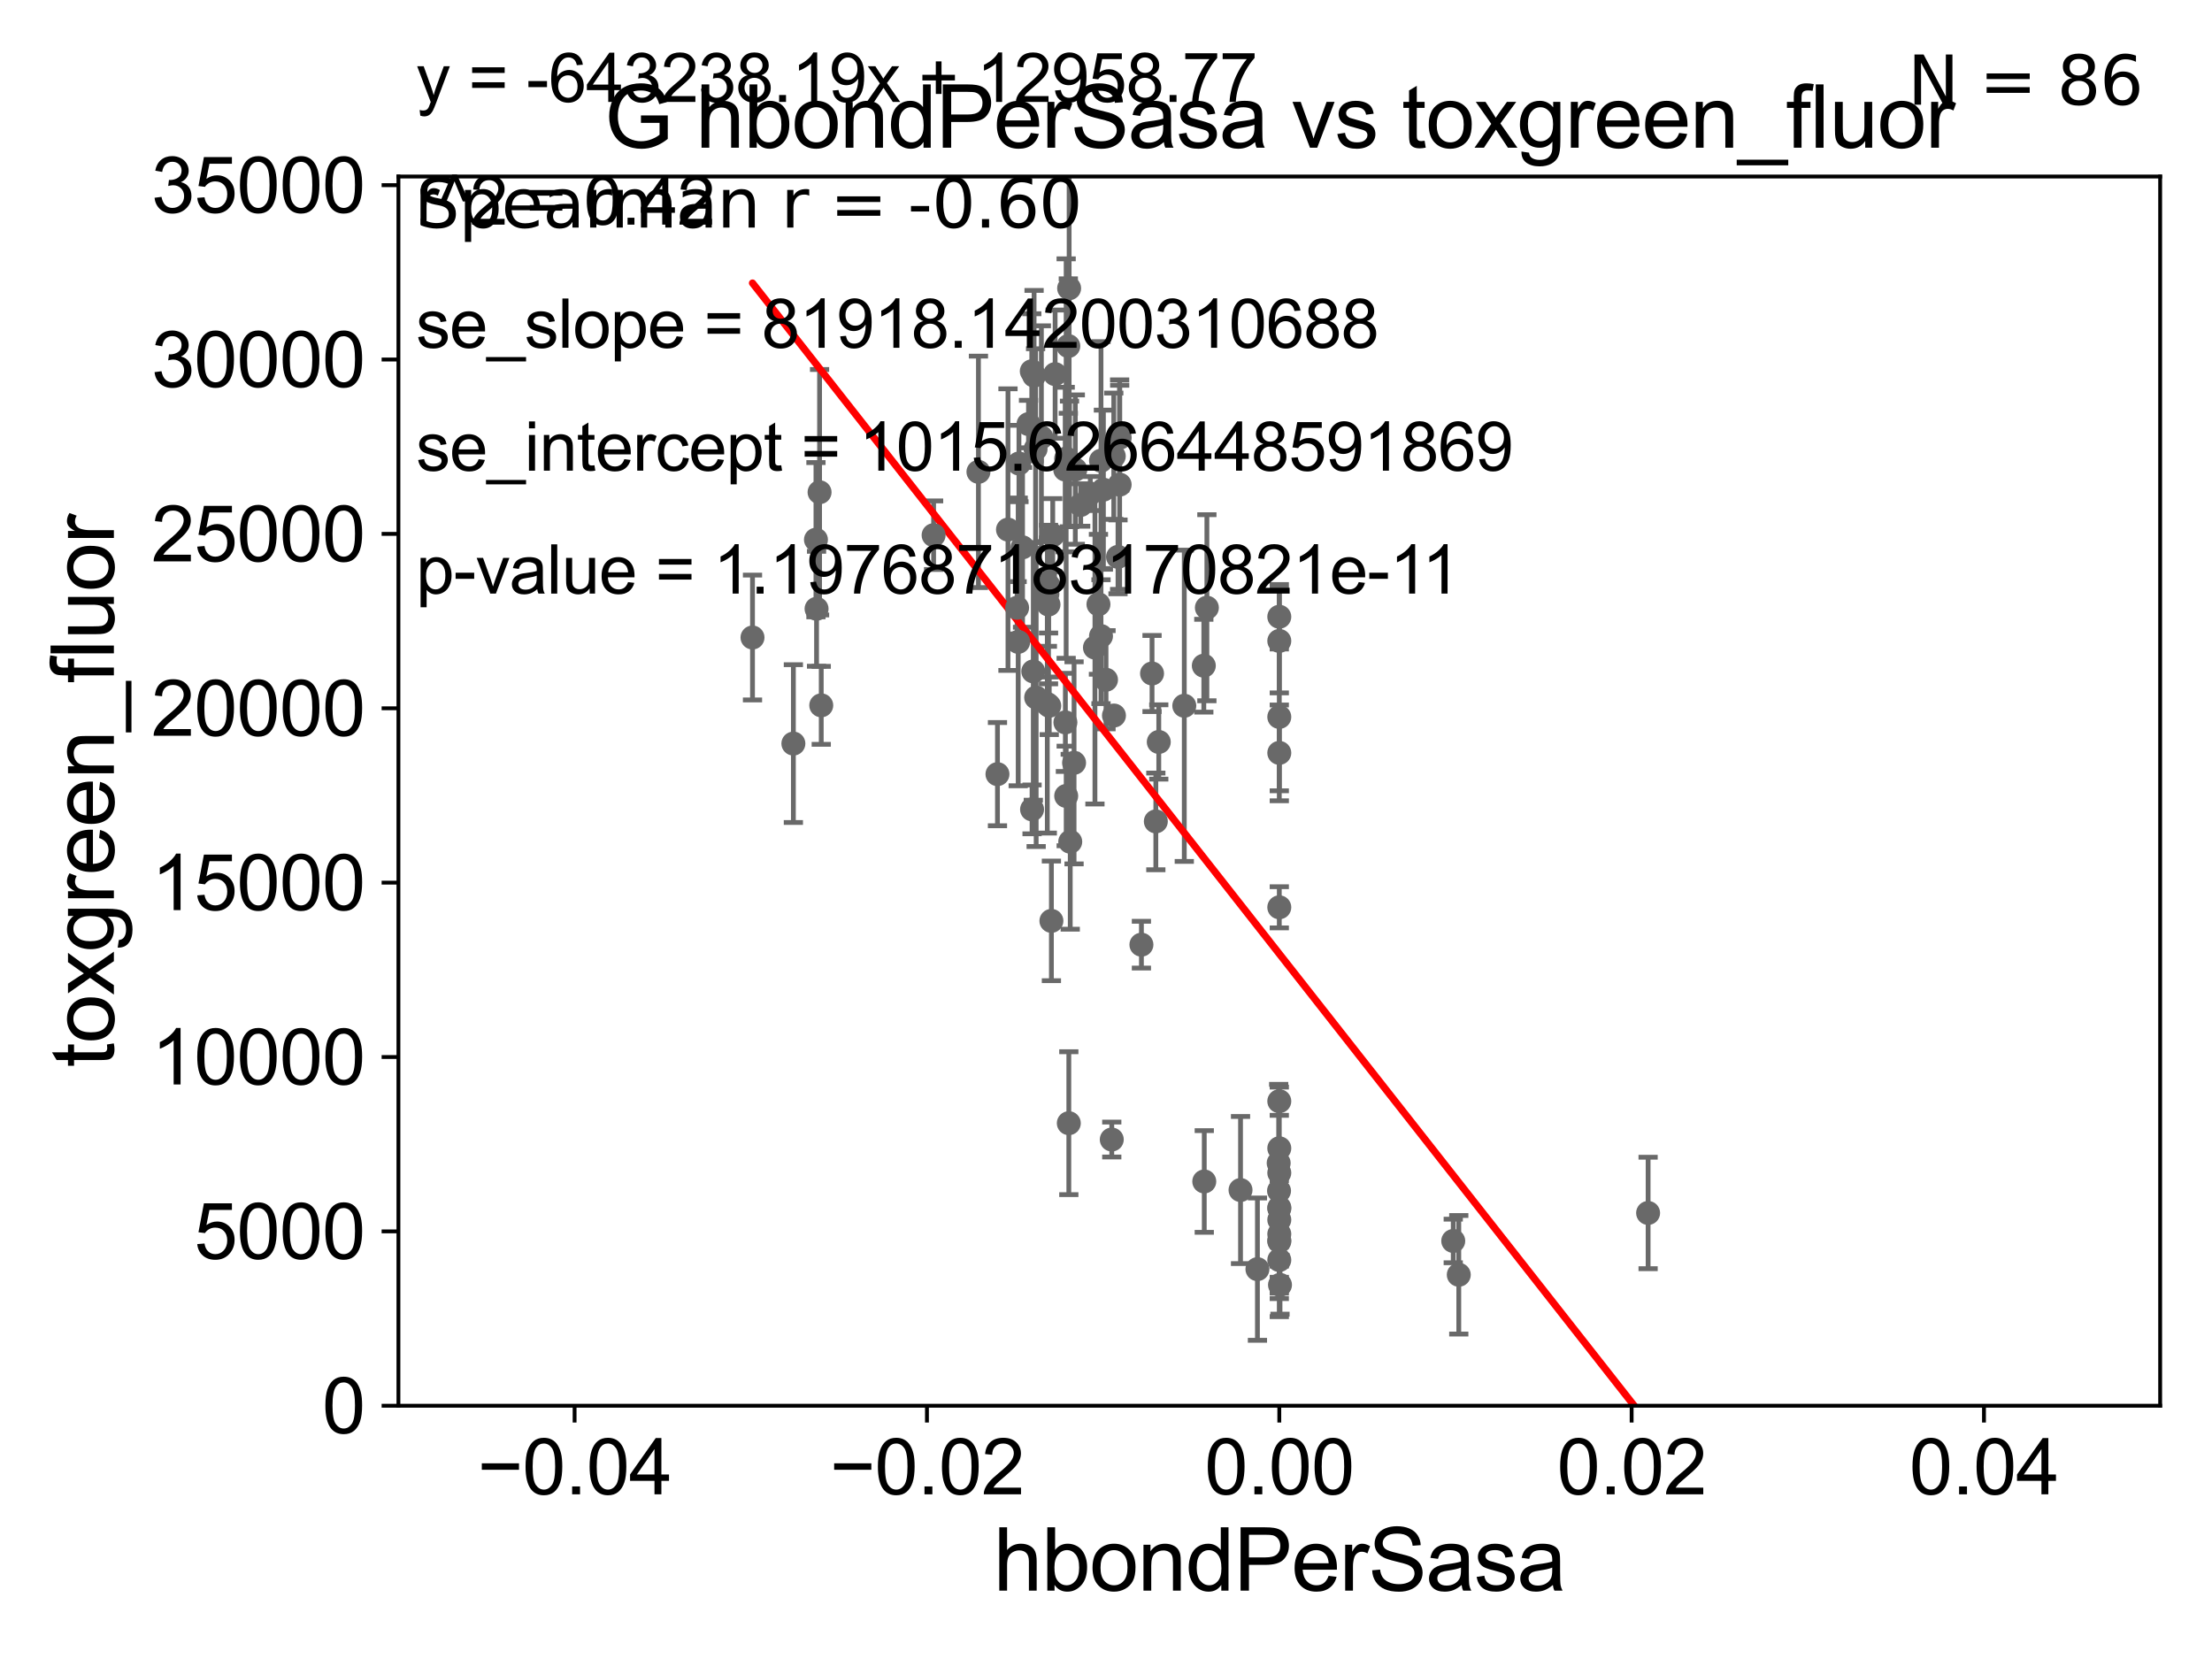 <?xml version="1.0" encoding="utf-8" standalone="no"?>
<!DOCTYPE svg PUBLIC "-//W3C//DTD SVG 1.1//EN"
  "http://www.w3.org/Graphics/SVG/1.1/DTD/svg11.dtd">
<svg xmlns:xlink="http://www.w3.org/1999/xlink" width="460.8pt" height="345.6pt" viewBox="0 0 460.8 345.6" xmlns="http://www.w3.org/2000/svg" version="1.1">
 <defs>
  <style type="text/css">*{stroke-linejoin: round; stroke-linecap: butt}</style>
 </defs>
 <g id="figure_1">
  <g id="patch_1">
   <path d="M 0 345.6 
L 460.8 345.6 
L 460.8 0 
L 0 0 
z
" style="fill: #ffffff"/>
  </g>
  <g id="axes_1">
   <g id="patch_2">
    <path d="M 83 292.84 
L 450 292.84 
L 450 36.775 
L 83 36.775 
z
" style="fill: #ffffff"/>
   </g>
   <g id="PathCollection_1">
    <defs>
     <path id="m06f5f3c60b" d="M 0 1.118 
C 0.297 1.118 0.581 1 0.791 0.791 
C 1 0.581 1.118 0.297 1.118 0 
C 1.118 -0.297 1 -0.581 0.791 -0.791 
C 0.581 -1 0.297 -1.118 0 -1.118 
C -0.297 -1.118 -0.581 -1 -0.791 -0.791 
C -1 -0.581 -1.118 -0.297 -1.118 0 
C -1.118 0.297 -1 0.581 -0.791 0.791 
C -0.581 1 -0.297 1.118 0 1.118 
z
" style="stroke: #696969"/>
    </defs>
    <g clip-path="url(#p3a69549778)">
     <use xlink:href="#m06f5f3c60b" x="219.304" y="111.488" style="fill: #696969; stroke: #696969"/>
     <use xlink:href="#m06f5f3c60b" x="231.602" y="237.384" style="fill: #696969; stroke: #696969"/>
     <use xlink:href="#m06f5f3c60b" x="266.5" y="251.754" style="fill: #696969; stroke: #696969"/>
     <use xlink:href="#m06f5f3c60b" x="240.781" y="171.111" style="fill: #696969; stroke: #696969"/>
     <use xlink:href="#m06f5f3c60b" x="251.415" y="126.6" style="fill: #696969; stroke: #696969"/>
     <use xlink:href="#m06f5f3c60b" x="212.266" y="96.559" style="fill: #696969; stroke: #696969"/>
     <use xlink:href="#m06f5f3c60b" x="223.748" y="158.912" style="fill: #696969; stroke: #696969"/>
     <use xlink:href="#m06f5f3c60b" x="241.395" y="154.566" style="fill: #696969; stroke: #696969"/>
     <use xlink:href="#m06f5f3c60b" x="246.708" y="147.023" style="fill: #696969; stroke: #696969"/>
     <use xlink:href="#m06f5f3c60b" x="222.654" y="233.98" style="fill: #696969; stroke: #696969"/>
     <use xlink:href="#m06f5f3c60b" x="214.998" y="168.611" style="fill: #696969; stroke: #696969"/>
     <use xlink:href="#m06f5f3c60b" x="215.853" y="145.302" style="fill: #696969; stroke: #696969"/>
     <use xlink:href="#m06f5f3c60b" x="222.951" y="175.35" style="fill: #696969; stroke: #696969"/>
     <use xlink:href="#m06f5f3c60b" x="227.13" y="102.813" style="fill: #696969; stroke: #696969"/>
     <use xlink:href="#m06f5f3c60b" x="222.1" y="95.527" style="fill: #696969; stroke: #696969"/>
     <use xlink:href="#m06f5f3c60b" x="233.253" y="91.187" style="fill: #696969; stroke: #696969"/>
     <use xlink:href="#m06f5f3c60b" x="266.5" y="133.517" style="fill: #696969; stroke: #696969"/>
     <use xlink:href="#m06f5f3c60b" x="156.76" y="132.803" style="fill: #696969; stroke: #696969"/>
     <use xlink:href="#m06f5f3c60b" x="266.5" y="258.602" style="fill: #696969; stroke: #696969"/>
     <use xlink:href="#m06f5f3c60b" x="266.445" y="248.073" style="fill: #696969; stroke: #696969"/>
     <use xlink:href="#m06f5f3c60b" x="266.5" y="149.352" style="fill: #696969; stroke: #696969"/>
     <use xlink:href="#m06f5f3c60b" x="266.5" y="262.487" style="fill: #696969; stroke: #696969"/>
     <use xlink:href="#m06f5f3c60b" x="266.5" y="254.109" style="fill: #696969; stroke: #696969"/>
     <use xlink:href="#m06f5f3c60b" x="343.331" y="252.683" style="fill: #696969; stroke: #696969"/>
     <use xlink:href="#m06f5f3c60b" x="266.5" y="244.324" style="fill: #696969; stroke: #696969"/>
     <use xlink:href="#m06f5f3c60b" x="266.5" y="257.071" style="fill: #696969; stroke: #696969"/>
     <use xlink:href="#m06f5f3c60b" x="266.5" y="229.401" style="fill: #696969; stroke: #696969"/>
     <use xlink:href="#m06f5f3c60b" x="266.5" y="156.841" style="fill: #696969; stroke: #696969"/>
     <use xlink:href="#m06f5f3c60b" x="266.372" y="242.287" style="fill: #696969; stroke: #696969"/>
     <use xlink:href="#m06f5f3c60b" x="258.425" y="247.906" style="fill: #696969; stroke: #696969"/>
     <use xlink:href="#m06f5f3c60b" x="211.882" y="126.613" style="fill: #696969; stroke: #696969"/>
     <use xlink:href="#m06f5f3c60b" x="266.647" y="267.665" style="fill: #696969; stroke: #696969"/>
     <use xlink:href="#m06f5f3c60b" x="250.776" y="138.677" style="fill: #696969; stroke: #696969"/>
     <use xlink:href="#m06f5f3c60b" x="266.5" y="258.394" style="fill: #696969; stroke: #696969"/>
     <use xlink:href="#m06f5f3c60b" x="266.5" y="189.009" style="fill: #696969; stroke: #696969"/>
     <use xlink:href="#m06f5f3c60b" x="302.737" y="258.514" style="fill: #696969; stroke: #696969"/>
     <use xlink:href="#m06f5f3c60b" x="303.891" y="265.558" style="fill: #696969; stroke: #696969"/>
     <use xlink:href="#m06f5f3c60b" x="266.5" y="128.481" style="fill: #696969; stroke: #696969"/>
     <use xlink:href="#m06f5f3c60b" x="266.5" y="251.563" style="fill: #696969; stroke: #696969"/>
     <use xlink:href="#m06f5f3c60b" x="229.859" y="102.009" style="fill: #696969; stroke: #696969"/>
     <use xlink:href="#m06f5f3c60b" x="250.871" y="246.119" style="fill: #696969; stroke: #696969"/>
     <use xlink:href="#m06f5f3c60b" x="230.403" y="141.604" style="fill: #696969; stroke: #696969"/>
     <use xlink:href="#m06f5f3c60b" x="239.991" y="140.303" style="fill: #696969; stroke: #696969"/>
     <use xlink:href="#m06f5f3c60b" x="214.259" y="88.345" style="fill: #696969; stroke: #696969"/>
     <use xlink:href="#m06f5f3c60b" x="218.423" y="125.939" style="fill: #696969; stroke: #696969"/>
     <use xlink:href="#m06f5f3c60b" x="170.732" y="102.541" style="fill: #696969; stroke: #696969"/>
     <use xlink:href="#m06f5f3c60b" x="224.007" y="97.821" style="fill: #696969; stroke: #696969"/>
     <use xlink:href="#m06f5f3c60b" x="169.978" y="112.428" style="fill: #696969; stroke: #696969"/>
     <use xlink:href="#m06f5f3c60b" x="215.418" y="78.252" style="fill: #696969; stroke: #696969"/>
     <use xlink:href="#m06f5f3c60b" x="221.903" y="97.813" style="fill: #696969; stroke: #696969"/>
     <use xlink:href="#m06f5f3c60b" x="215.254" y="139.863" style="fill: #696969; stroke: #696969"/>
     <use xlink:href="#m06f5f3c60b" x="213.014" y="114.019" style="fill: #696969; stroke: #696969"/>
     <use xlink:href="#m06f5f3c60b" x="209.981" y="110.328" style="fill: #696969; stroke: #696969"/>
     <use xlink:href="#m06f5f3c60b" x="171.081" y="146.936" style="fill: #696969; stroke: #696969"/>
     <use xlink:href="#m06f5f3c60b" x="222.549" y="72.091" style="fill: #696969; stroke: #696969"/>
     <use xlink:href="#m06f5f3c60b" x="219.8" y="77.939" style="fill: #696969; stroke: #696969"/>
     <use xlink:href="#m06f5f3c60b" x="170.104" y="126.822" style="fill: #696969; stroke: #696969"/>
     <use xlink:href="#m06f5f3c60b" x="194.487" y="111.489" style="fill: #696969; stroke: #696969"/>
     <use xlink:href="#m06f5f3c60b" x="215.731" y="93.526" style="fill: #696969; stroke: #696969"/>
     <use xlink:href="#m06f5f3c60b" x="229.358" y="132.506" style="fill: #696969; stroke: #696969"/>
     <use xlink:href="#m06f5f3c60b" x="203.827" y="98.294" style="fill: #696969; stroke: #696969"/>
     <use xlink:href="#m06f5f3c60b" x="228.096" y="134.903" style="fill: #696969; stroke: #696969"/>
     <use xlink:href="#m06f5f3c60b" x="165.275" y="154.9" style="fill: #696969; stroke: #696969"/>
     <use xlink:href="#m06f5f3c60b" x="261.947" y="264.388" style="fill: #696969; stroke: #696969"/>
     <use xlink:href="#m06f5f3c60b" x="212.109" y="133.718" style="fill: #696969; stroke: #696969"/>
     <use xlink:href="#m06f5f3c60b" x="222.72" y="60.054" style="fill: #696969; stroke: #696969"/>
     <use xlink:href="#m06f5f3c60b" x="207.791" y="161.27" style="fill: #696969; stroke: #696969"/>
     <use xlink:href="#m06f5f3c60b" x="232.057" y="149.058" style="fill: #696969; stroke: #696969"/>
     <use xlink:href="#m06f5f3c60b" x="232.02" y="95.033" style="fill: #696969; stroke: #696969"/>
     <use xlink:href="#m06f5f3c60b" x="218.192" y="123.73" style="fill: #696969; stroke: #696969"/>
     <use xlink:href="#m06f5f3c60b" x="233.241" y="100.959" style="fill: #696969; stroke: #696969"/>
     <use xlink:href="#m06f5f3c60b" x="216.938" y="91.102" style="fill: #696969; stroke: #696969"/>
     <use xlink:href="#m06f5f3c60b" x="237.777" y="196.793" style="fill: #696969; stroke: #696969"/>
     <use xlink:href="#m06f5f3c60b" x="221.941" y="150.485" style="fill: #696969; stroke: #696969"/>
     <use xlink:href="#m06f5f3c60b" x="218.432" y="121.968" style="fill: #696969; stroke: #696969"/>
     <use xlink:href="#m06f5f3c60b" x="218.173" y="146.662" style="fill: #696969; stroke: #696969"/>
     <use xlink:href="#m06f5f3c60b" x="228.827" y="125.886" style="fill: #696969; stroke: #696969"/>
     <use xlink:href="#m06f5f3c60b" x="225.13" y="105.2" style="fill: #696969; stroke: #696969"/>
     <use xlink:href="#m06f5f3c60b" x="232.9" y="116.005" style="fill: #696969; stroke: #696969"/>
     <use xlink:href="#m06f5f3c60b" x="229.358" y="95.974" style="fill: #696969; stroke: #696969"/>
     <use xlink:href="#m06f5f3c60b" x="219.027" y="191.837" style="fill: #696969; stroke: #696969"/>
     <use xlink:href="#m06f5f3c60b" x="218.577" y="147.034" style="fill: #696969; stroke: #696969"/>
     <use xlink:href="#m06f5f3c60b" x="222.796" y="96.642" style="fill: #696969; stroke: #696969"/>
     <use xlink:href="#m06f5f3c60b" x="222.109" y="165.812" style="fill: #696969; stroke: #696969"/>
     <use xlink:href="#m06f5f3c60b" x="214.94" y="77.339" style="fill: #696969; stroke: #696969"/>
     <use xlink:href="#m06f5f3c60b" x="266.5" y="239.207" style="fill: #696969; stroke: #696969"/>
    </g>
   </g>
   <g id="matplotlib.axis_1">
    <g id="xtick_1">
     <g id="line2d_1">
      <defs>
       <path id="me56a5859b1" d="M 0 0 
L 0 3.5 
" style="stroke: #000000; stroke-width: 0.8"/>
      </defs>
      <g>
       <use xlink:href="#me56a5859b1" x="119.7" y="292.84" style="stroke: #000000; stroke-width: 0.8"/>
      </g>
     </g>
     <g id="text_1">
      <!-- −0.04 -->
      <g transform="translate(99.459 311.293)scale(0.16 -0.16)">
       <defs>
        <path id="ArialMT-2212" d="M 3381 1997 
L 356 1997 
L 356 2522 
L 3381 2522 
L 3381 1997 
z
" transform="scale(0.016)"/>
        <path id="ArialMT-30" d="M 266 2259 
Q 266 3072 433 3567 
Q 600 4063 929 4331 
Q 1259 4600 1759 4600 
Q 2128 4600 2406 4451 
Q 2684 4303 2865 4023 
Q 3047 3744 3150 3342 
Q 3253 2941 3253 2259 
Q 3253 1453 3087 958 
Q 2922 463 2592 192 
Q 2263 -78 1759 -78 
Q 1097 -78 719 397 
Q 266 969 266 2259 
z
M 844 2259 
Q 844 1131 1108 757 
Q 1372 384 1759 384 
Q 2147 384 2411 759 
Q 2675 1134 2675 2259 
Q 2675 3391 2411 3762 
Q 2147 4134 1753 4134 
Q 1366 4134 1134 3806 
Q 844 3388 844 2259 
z
" transform="scale(0.016)"/>
        <path id="ArialMT-2e" d="M 581 0 
L 581 641 
L 1222 641 
L 1222 0 
L 581 0 
z
" transform="scale(0.016)"/>
        <path id="ArialMT-34" d="M 2069 0 
L 2069 1097 
L 81 1097 
L 81 1613 
L 2172 4581 
L 2631 4581 
L 2631 1613 
L 3250 1613 
L 3250 1097 
L 2631 1097 
L 2631 0 
L 2069 0 
z
M 2069 1613 
L 2069 3678 
L 634 1613 
L 2069 1613 
z
" transform="scale(0.016)"/>
       </defs>
       <use xlink:href="#ArialMT-2212"/>
       <use xlink:href="#ArialMT-30" x="58.398"/>
       <use xlink:href="#ArialMT-2e" x="114.014"/>
       <use xlink:href="#ArialMT-30" x="141.797"/>
       <use xlink:href="#ArialMT-34" x="197.412"/>
      </g>
     </g>
    </g>
    <g id="xtick_2">
     <g id="line2d_2">
      <g>
       <use xlink:href="#me56a5859b1" x="193.1" y="292.84" style="stroke: #000000; stroke-width: 0.8"/>
      </g>
     </g>
     <g id="text_2">
      <!-- −0.02 -->
      <g transform="translate(172.859 311.293)scale(0.16 -0.16)">
       <defs>
        <path id="ArialMT-32" d="M 3222 541 
L 3222 0 
L 194 0 
Q 188 203 259 391 
Q 375 700 629 1000 
Q 884 1300 1366 1694 
Q 2113 2306 2375 2664 
Q 2638 3022 2638 3341 
Q 2638 3675 2398 3904 
Q 2159 4134 1775 4134 
Q 1369 4134 1125 3890 
Q 881 3647 878 3216 
L 300 3275 
Q 359 3922 746 4261 
Q 1134 4600 1788 4600 
Q 2447 4600 2831 4234 
Q 3216 3869 3216 3328 
Q 3216 3053 3103 2787 
Q 2991 2522 2730 2228 
Q 2469 1934 1863 1422 
Q 1356 997 1212 845 
Q 1069 694 975 541 
L 3222 541 
z
" transform="scale(0.016)"/>
       </defs>
       <use xlink:href="#ArialMT-2212"/>
       <use xlink:href="#ArialMT-30" x="58.398"/>
       <use xlink:href="#ArialMT-2e" x="114.014"/>
       <use xlink:href="#ArialMT-30" x="141.797"/>
       <use xlink:href="#ArialMT-32" x="197.412"/>
      </g>
     </g>
    </g>
    <g id="xtick_3">
     <g id="line2d_3">
      <g>
       <use xlink:href="#me56a5859b1" x="266.5" y="292.84" style="stroke: #000000; stroke-width: 0.8"/>
      </g>
     </g>
     <g id="text_3">
      <!-- 0.00 -->
      <g transform="translate(250.931 311.293)scale(0.16 -0.16)">
       <use xlink:href="#ArialMT-30"/>
       <use xlink:href="#ArialMT-2e" x="55.615"/>
       <use xlink:href="#ArialMT-30" x="83.398"/>
       <use xlink:href="#ArialMT-30" x="139.014"/>
      </g>
     </g>
    </g>
    <g id="xtick_4">
     <g id="line2d_4">
      <g>
       <use xlink:href="#me56a5859b1" x="339.9" y="292.84" style="stroke: #000000; stroke-width: 0.8"/>
      </g>
     </g>
     <g id="text_4">
      <!-- 0.02 -->
      <g transform="translate(324.331 311.293)scale(0.16 -0.16)">
       <use xlink:href="#ArialMT-30"/>
       <use xlink:href="#ArialMT-2e" x="55.615"/>
       <use xlink:href="#ArialMT-30" x="83.398"/>
       <use xlink:href="#ArialMT-32" x="139.014"/>
      </g>
     </g>
    </g>
    <g id="xtick_5">
     <g id="line2d_5">
      <g>
       <use xlink:href="#me56a5859b1" x="413.3" y="292.84" style="stroke: #000000; stroke-width: 0.8"/>
      </g>
     </g>
     <g id="text_5">
      <!-- 0.04 -->
      <g transform="translate(397.731 311.293)scale(0.16 -0.16)">
       <use xlink:href="#ArialMT-30"/>
       <use xlink:href="#ArialMT-2e" x="55.615"/>
       <use xlink:href="#ArialMT-30" x="83.398"/>
       <use xlink:href="#ArialMT-34" x="139.014"/>
      </g>
     </g>
    </g>
    <g id="text_6">
     <!-- hbondPerSasa -->
     <g transform="translate(206.958 331.357)scale(0.18 -0.18)">
      <defs>
       <path id="ArialMT-68" d="M 422 0 
L 422 4581 
L 984 4581 
L 984 2938 
Q 1378 3394 1978 3394 
Q 2347 3394 2619 3248 
Q 2891 3103 3008 2847 
Q 3125 2591 3125 2103 
L 3125 0 
L 2563 0 
L 2563 2103 
Q 2563 2525 2380 2717 
Q 2197 2909 1863 2909 
Q 1613 2909 1392 2779 
Q 1172 2650 1078 2428 
Q 984 2206 984 1816 
L 984 0 
L 422 0 
z
" transform="scale(0.016)"/>
       <path id="ArialMT-62" d="M 941 0 
L 419 0 
L 419 4581 
L 981 4581 
L 981 2947 
Q 1338 3394 1891 3394 
Q 2197 3394 2470 3270 
Q 2744 3147 2920 2923 
Q 3097 2700 3197 2384 
Q 3297 2069 3297 1709 
Q 3297 856 2875 390 
Q 2453 -75 1863 -75 
Q 1275 -75 941 416 
L 941 0 
z
M 934 1684 
Q 934 1088 1097 822 
Q 1363 388 1816 388 
Q 2184 388 2453 708 
Q 2722 1028 2722 1663 
Q 2722 2313 2464 2622 
Q 2206 2931 1841 2931 
Q 1472 2931 1203 2611 
Q 934 2291 934 1684 
z
" transform="scale(0.016)"/>
       <path id="ArialMT-6f" d="M 213 1659 
Q 213 2581 725 3025 
Q 1153 3394 1769 3394 
Q 2453 3394 2887 2945 
Q 3322 2497 3322 1706 
Q 3322 1066 3130 698 
Q 2938 331 2570 128 
Q 2203 -75 1769 -75 
Q 1072 -75 642 372 
Q 213 819 213 1659 
z
M 791 1659 
Q 791 1022 1069 705 
Q 1347 388 1769 388 
Q 2188 388 2466 706 
Q 2744 1025 2744 1678 
Q 2744 2294 2464 2611 
Q 2184 2928 1769 2928 
Q 1347 2928 1069 2612 
Q 791 2297 791 1659 
z
" transform="scale(0.016)"/>
       <path id="ArialMT-6e" d="M 422 0 
L 422 3319 
L 928 3319 
L 928 2847 
Q 1294 3394 1984 3394 
Q 2284 3394 2536 3286 
Q 2788 3178 2913 3003 
Q 3038 2828 3088 2588 
Q 3119 2431 3119 2041 
L 3119 0 
L 2556 0 
L 2556 2019 
Q 2556 2363 2490 2533 
Q 2425 2703 2258 2804 
Q 2091 2906 1866 2906 
Q 1506 2906 1245 2678 
Q 984 2450 984 1813 
L 984 0 
L 422 0 
z
" transform="scale(0.016)"/>
       <path id="ArialMT-64" d="M 2575 0 
L 2575 419 
Q 2259 -75 1647 -75 
Q 1250 -75 917 144 
Q 584 363 401 755 
Q 219 1147 219 1656 
Q 219 2153 384 2558 
Q 550 2963 881 3178 
Q 1213 3394 1622 3394 
Q 1922 3394 2156 3267 
Q 2391 3141 2538 2938 
L 2538 4581 
L 3097 4581 
L 3097 0 
L 2575 0 
z
M 797 1656 
Q 797 1019 1065 703 
Q 1334 388 1700 388 
Q 2069 388 2326 689 
Q 2584 991 2584 1609 
Q 2584 2291 2321 2609 
Q 2059 2928 1675 2928 
Q 1300 2928 1048 2622 
Q 797 2316 797 1656 
z
" transform="scale(0.016)"/>
       <path id="ArialMT-50" d="M 494 0 
L 494 4581 
L 2222 4581 
Q 2678 4581 2919 4538 
Q 3256 4481 3484 4323 
Q 3713 4166 3852 3881 
Q 3991 3597 3991 3256 
Q 3991 2672 3619 2267 
Q 3247 1863 2275 1863 
L 1100 1863 
L 1100 0 
L 494 0 
z
M 1100 2403 
L 2284 2403 
Q 2872 2403 3119 2622 
Q 3366 2841 3366 3238 
Q 3366 3525 3220 3729 
Q 3075 3934 2838 4000 
Q 2684 4041 2272 4041 
L 1100 4041 
L 1100 2403 
z
" transform="scale(0.016)"/>
       <path id="ArialMT-65" d="M 2694 1069 
L 3275 997 
Q 3138 488 2766 206 
Q 2394 -75 1816 -75 
Q 1088 -75 661 373 
Q 234 822 234 1631 
Q 234 2469 665 2931 
Q 1097 3394 1784 3394 
Q 2450 3394 2872 2941 
Q 3294 2488 3294 1666 
Q 3294 1616 3291 1516 
L 816 1516 
Q 847 969 1125 678 
Q 1403 388 1819 388 
Q 2128 388 2347 550 
Q 2566 713 2694 1069 
z
M 847 1978 
L 2700 1978 
Q 2663 2397 2488 2606 
Q 2219 2931 1791 2931 
Q 1403 2931 1139 2672 
Q 875 2413 847 1978 
z
" transform="scale(0.016)"/>
       <path id="ArialMT-72" d="M 416 0 
L 416 3319 
L 922 3319 
L 922 2816 
Q 1116 3169 1280 3281 
Q 1444 3394 1641 3394 
Q 1925 3394 2219 3213 
L 2025 2691 
Q 1819 2813 1613 2813 
Q 1428 2813 1281 2702 
Q 1134 2591 1072 2394 
Q 978 2094 978 1738 
L 978 0 
L 416 0 
z
" transform="scale(0.016)"/>
       <path id="ArialMT-53" d="M 288 1472 
L 859 1522 
Q 900 1178 1048 958 
Q 1197 738 1509 602 
Q 1822 466 2213 466 
Q 2559 466 2825 569 
Q 3091 672 3220 851 
Q 3350 1031 3350 1244 
Q 3350 1459 3225 1620 
Q 3100 1781 2813 1891 
Q 2628 1963 1997 2114 
Q 1366 2266 1113 2400 
Q 784 2572 623 2826 
Q 463 3081 463 3397 
Q 463 3744 659 4045 
Q 856 4347 1234 4503 
Q 1613 4659 2075 4659 
Q 2584 4659 2973 4495 
Q 3363 4331 3572 4012 
Q 3781 3694 3797 3291 
L 3216 3247 
Q 3169 3681 2898 3903 
Q 2628 4125 2100 4125 
Q 1550 4125 1298 3923 
Q 1047 3722 1047 3438 
Q 1047 3191 1225 3031 
Q 1400 2872 2139 2705 
Q 2878 2538 3153 2413 
Q 3553 2228 3743 1945 
Q 3934 1663 3934 1294 
Q 3934 928 3725 604 
Q 3516 281 3123 101 
Q 2731 -78 2241 -78 
Q 1619 -78 1198 103 
Q 778 284 539 648 
Q 300 1013 288 1472 
z
" transform="scale(0.016)"/>
       <path id="ArialMT-61" d="M 2588 409 
Q 2275 144 1986 34 
Q 1697 -75 1366 -75 
Q 819 -75 525 192 
Q 231 459 231 875 
Q 231 1119 342 1320 
Q 453 1522 633 1644 
Q 813 1766 1038 1828 
Q 1203 1872 1538 1913 
Q 2219 1994 2541 2106 
Q 2544 2222 2544 2253 
Q 2544 2597 2384 2738 
Q 2169 2928 1744 2928 
Q 1347 2928 1158 2789 
Q 969 2650 878 2297 
L 328 2372 
Q 403 2725 575 2942 
Q 747 3159 1072 3276 
Q 1397 3394 1825 3394 
Q 2250 3394 2515 3294 
Q 2781 3194 2906 3042 
Q 3031 2891 3081 2659 
Q 3109 2516 3109 2141 
L 3109 1391 
Q 3109 606 3145 398 
Q 3181 191 3288 0 
L 2700 0 
Q 2613 175 2588 409 
z
M 2541 1666 
Q 2234 1541 1622 1453 
Q 1275 1403 1131 1340 
Q 988 1278 909 1158 
Q 831 1038 831 891 
Q 831 666 1001 516 
Q 1172 366 1500 366 
Q 1825 366 2078 508 
Q 2331 650 2450 897 
Q 2541 1088 2541 1459 
L 2541 1666 
z
" transform="scale(0.016)"/>
       <path id="ArialMT-73" d="M 197 991 
L 753 1078 
Q 800 744 1014 566 
Q 1228 388 1613 388 
Q 2000 388 2187 545 
Q 2375 703 2375 916 
Q 2375 1106 2209 1216 
Q 2094 1291 1634 1406 
Q 1016 1563 777 1677 
Q 538 1791 414 1992 
Q 291 2194 291 2438 
Q 291 2659 392 2848 
Q 494 3038 669 3163 
Q 800 3259 1026 3326 
Q 1253 3394 1513 3394 
Q 1903 3394 2198 3281 
Q 2494 3169 2634 2976 
Q 2775 2784 2828 2463 
L 2278 2388 
Q 2241 2644 2061 2787 
Q 1881 2931 1553 2931 
Q 1166 2931 1000 2803 
Q 834 2675 834 2503 
Q 834 2394 903 2306 
Q 972 2216 1119 2156 
Q 1203 2125 1616 2013 
Q 2213 1853 2448 1751 
Q 2684 1650 2818 1456 
Q 2953 1263 2953 975 
Q 2953 694 2789 445 
Q 2625 197 2315 61 
Q 2006 -75 1616 -75 
Q 969 -75 630 194 
Q 291 463 197 991 
z
" transform="scale(0.016)"/>
      </defs>
      <use xlink:href="#ArialMT-68"/>
      <use xlink:href="#ArialMT-62" x="55.615"/>
      <use xlink:href="#ArialMT-6f" x="111.23"/>
      <use xlink:href="#ArialMT-6e" x="166.846"/>
      <use xlink:href="#ArialMT-64" x="222.461"/>
      <use xlink:href="#ArialMT-50" x="278.076"/>
      <use xlink:href="#ArialMT-65" x="344.775"/>
      <use xlink:href="#ArialMT-72" x="400.391"/>
      <use xlink:href="#ArialMT-53" x="433.691"/>
      <use xlink:href="#ArialMT-61" x="500.391"/>
      <use xlink:href="#ArialMT-73" x="556.006"/>
      <use xlink:href="#ArialMT-61" x="606.006"/>
     </g>
    </g>
   </g>
   <g id="matplotlib.axis_2">
    <g id="ytick_1">
     <g id="line2d_6">
      <defs>
       <path id="m4e0b5446d4" d="M 0 0 
L -3.5 0 
" style="stroke: #000000; stroke-width: 0.8"/>
      </defs>
      <g>
       <use xlink:href="#m4e0b5446d4" x="83" y="292.84" style="stroke: #000000; stroke-width: 0.8"/>
      </g>
     </g>
     <g id="text_7">
      <!-- 0 -->
      <g transform="translate(67.103 298.566)scale(0.16 -0.16)">
       <use xlink:href="#ArialMT-30"/>
      </g>
     </g>
    </g>
    <g id="ytick_2">
     <g id="line2d_7">
      <g>
       <use xlink:href="#m4e0b5446d4" x="83" y="256.516" style="stroke: #000000; stroke-width: 0.8"/>
      </g>
     </g>
     <g id="text_8">
      <!-- 5000 -->
      <g transform="translate(40.41 262.242)scale(0.16 -0.16)">
       <defs>
        <path id="ArialMT-35" d="M 266 1200 
L 856 1250 
Q 922 819 1161 601 
Q 1400 384 1738 384 
Q 2144 384 2425 690 
Q 2706 997 2706 1503 
Q 2706 1984 2436 2262 
Q 2166 2541 1728 2541 
Q 1456 2541 1237 2417 
Q 1019 2294 894 2097 
L 366 2166 
L 809 4519 
L 3088 4519 
L 3088 3981 
L 1259 3981 
L 1013 2750 
Q 1425 3038 1878 3038 
Q 2478 3038 2890 2622 
Q 3303 2206 3303 1553 
Q 3303 931 2941 478 
Q 2500 -78 1738 -78 
Q 1113 -78 717 272 
Q 322 622 266 1200 
z
" transform="scale(0.016)"/>
       </defs>
       <use xlink:href="#ArialMT-35"/>
       <use xlink:href="#ArialMT-30" x="55.615"/>
       <use xlink:href="#ArialMT-30" x="111.23"/>
       <use xlink:href="#ArialMT-30" x="166.846"/>
      </g>
     </g>
    </g>
    <g id="ytick_3">
     <g id="line2d_8">
      <g>
       <use xlink:href="#m4e0b5446d4" x="83" y="220.192" style="stroke: #000000; stroke-width: 0.8"/>
      </g>
     </g>
     <g id="text_9">
      <!-- 10000 -->
      <g transform="translate(31.512 225.918)scale(0.16 -0.16)">
       <defs>
        <path id="ArialMT-31" d="M 2384 0 
L 1822 0 
L 1822 3584 
Q 1619 3391 1289 3197 
Q 959 3003 697 2906 
L 697 3450 
Q 1169 3672 1522 3987 
Q 1875 4303 2022 4600 
L 2384 4600 
L 2384 0 
z
" transform="scale(0.016)"/>
       </defs>
       <use xlink:href="#ArialMT-31"/>
       <use xlink:href="#ArialMT-30" x="55.615"/>
       <use xlink:href="#ArialMT-30" x="111.23"/>
       <use xlink:href="#ArialMT-30" x="166.846"/>
       <use xlink:href="#ArialMT-30" x="222.461"/>
      </g>
     </g>
    </g>
    <g id="ytick_4">
     <g id="line2d_9">
      <g>
       <use xlink:href="#m4e0b5446d4" x="83" y="183.867" style="stroke: #000000; stroke-width: 0.8"/>
      </g>
     </g>
     <g id="text_10">
      <!-- 15000 -->
      <g transform="translate(31.512 189.594)scale(0.16 -0.16)">
       <use xlink:href="#ArialMT-31"/>
       <use xlink:href="#ArialMT-35" x="55.615"/>
       <use xlink:href="#ArialMT-30" x="111.23"/>
       <use xlink:href="#ArialMT-30" x="166.846"/>
       <use xlink:href="#ArialMT-30" x="222.461"/>
      </g>
     </g>
    </g>
    <g id="ytick_5">
     <g id="line2d_10">
      <g>
       <use xlink:href="#m4e0b5446d4" x="83" y="147.543" style="stroke: #000000; stroke-width: 0.8"/>
      </g>
     </g>
     <g id="text_11">
      <!-- 20000 -->
      <g transform="translate(31.512 153.27)scale(0.16 -0.16)">
       <use xlink:href="#ArialMT-32"/>
       <use xlink:href="#ArialMT-30" x="55.615"/>
       <use xlink:href="#ArialMT-30" x="111.23"/>
       <use xlink:href="#ArialMT-30" x="166.846"/>
       <use xlink:href="#ArialMT-30" x="222.461"/>
      </g>
     </g>
    </g>
    <g id="ytick_6">
     <g id="line2d_11">
      <g>
       <use xlink:href="#m4e0b5446d4" x="83" y="111.219" style="stroke: #000000; stroke-width: 0.8"/>
      </g>
     </g>
     <g id="text_12">
      <!-- 25000 -->
      <g transform="translate(31.512 116.945)scale(0.16 -0.16)">
       <use xlink:href="#ArialMT-32"/>
       <use xlink:href="#ArialMT-35" x="55.615"/>
       <use xlink:href="#ArialMT-30" x="111.23"/>
       <use xlink:href="#ArialMT-30" x="166.846"/>
       <use xlink:href="#ArialMT-30" x="222.461"/>
      </g>
     </g>
    </g>
    <g id="ytick_7">
     <g id="line2d_12">
      <g>
       <use xlink:href="#m4e0b5446d4" x="83" y="74.895" style="stroke: #000000; stroke-width: 0.8"/>
      </g>
     </g>
     <g id="text_13">
      <!-- 30000 -->
      <g transform="translate(31.512 80.621)scale(0.16 -0.16)">
       <defs>
        <path id="ArialMT-33" d="M 269 1209 
L 831 1284 
Q 928 806 1161 595 
Q 1394 384 1728 384 
Q 2125 384 2398 659 
Q 2672 934 2672 1341 
Q 2672 1728 2419 1979 
Q 2166 2231 1775 2231 
Q 1616 2231 1378 2169 
L 1441 2663 
Q 1497 2656 1531 2656 
Q 1891 2656 2178 2843 
Q 2466 3031 2466 3422 
Q 2466 3731 2256 3934 
Q 2047 4138 1716 4138 
Q 1388 4138 1169 3931 
Q 950 3725 888 3313 
L 325 3413 
Q 428 3978 793 4289 
Q 1159 4600 1703 4600 
Q 2078 4600 2393 4439 
Q 2709 4278 2876 4000 
Q 3044 3722 3044 3409 
Q 3044 3113 2884 2869 
Q 2725 2625 2413 2481 
Q 2819 2388 3044 2092 
Q 3269 1797 3269 1353 
Q 3269 753 2831 336 
Q 2394 -81 1725 -81 
Q 1122 -81 723 278 
Q 325 638 269 1209 
z
" transform="scale(0.016)"/>
       </defs>
       <use xlink:href="#ArialMT-33"/>
       <use xlink:href="#ArialMT-30" x="55.615"/>
       <use xlink:href="#ArialMT-30" x="111.23"/>
       <use xlink:href="#ArialMT-30" x="166.846"/>
       <use xlink:href="#ArialMT-30" x="222.461"/>
      </g>
     </g>
    </g>
    <g id="ytick_8">
     <g id="line2d_13">
      <g>
       <use xlink:href="#m4e0b5446d4" x="83" y="38.571" style="stroke: #000000; stroke-width: 0.8"/>
      </g>
     </g>
     <g id="text_14">
      <!-- 35000 -->
      <g transform="translate(31.512 44.297)scale(0.16 -0.16)">
       <use xlink:href="#ArialMT-33"/>
       <use xlink:href="#ArialMT-35" x="55.615"/>
       <use xlink:href="#ArialMT-30" x="111.23"/>
       <use xlink:href="#ArialMT-30" x="166.846"/>
       <use xlink:href="#ArialMT-30" x="222.461"/>
      </g>
     </g>
    </g>
    <g id="text_15">
     <!-- toxgreen_fluor -->
     <g transform="translate(23.724 222.34)rotate(-90)scale(0.18 -0.18)">
      <defs>
       <path id="ArialMT-74" d="M 1650 503 
L 1731 6 
Q 1494 -44 1306 -44 
Q 1000 -44 831 53 
Q 663 150 594 308 
Q 525 466 525 972 
L 525 2881 
L 113 2881 
L 113 3319 
L 525 3319 
L 525 4141 
L 1084 4478 
L 1084 3319 
L 1650 3319 
L 1650 2881 
L 1084 2881 
L 1084 941 
Q 1084 700 1114 631 
Q 1144 563 1211 522 
Q 1278 481 1403 481 
Q 1497 481 1650 503 
z
" transform="scale(0.016)"/>
       <path id="ArialMT-78" d="M 47 0 
L 1259 1725 
L 138 3319 
L 841 3319 
L 1350 2541 
Q 1494 2319 1581 2169 
Q 1719 2375 1834 2534 
L 2394 3319 
L 3066 3319 
L 1919 1756 
L 3153 0 
L 2463 0 
L 1781 1031 
L 1600 1309 
L 728 0 
L 47 0 
z
" transform="scale(0.016)"/>
       <path id="ArialMT-67" d="M 319 -275 
L 866 -356 
Q 900 -609 1056 -725 
Q 1266 -881 1628 -881 
Q 2019 -881 2231 -725 
Q 2444 -569 2519 -288 
Q 2563 -116 2559 434 
Q 2191 0 1641 0 
Q 956 0 581 494 
Q 206 988 206 1678 
Q 206 2153 378 2554 
Q 550 2956 876 3175 
Q 1203 3394 1644 3394 
Q 2231 3394 2613 2919 
L 2613 3319 
L 3131 3319 
L 3131 450 
Q 3131 -325 2973 -648 
Q 2816 -972 2473 -1159 
Q 2131 -1347 1631 -1347 
Q 1038 -1347 672 -1080 
Q 306 -813 319 -275 
z
M 784 1719 
Q 784 1066 1043 766 
Q 1303 466 1694 466 
Q 2081 466 2343 764 
Q 2606 1063 2606 1700 
Q 2606 2309 2336 2618 
Q 2066 2928 1684 2928 
Q 1309 2928 1046 2623 
Q 784 2319 784 1719 
z
" transform="scale(0.016)"/>
       <path id="ArialMT-5f" d="M -97 -1272 
L -97 -866 
L 3631 -866 
L 3631 -1272 
L -97 -1272 
z
" transform="scale(0.016)"/>
       <path id="ArialMT-66" d="M 556 0 
L 556 2881 
L 59 2881 
L 59 3319 
L 556 3319 
L 556 3672 
Q 556 4006 616 4169 
Q 697 4388 901 4523 
Q 1106 4659 1475 4659 
Q 1713 4659 2000 4603 
L 1916 4113 
Q 1741 4144 1584 4144 
Q 1328 4144 1222 4034 
Q 1116 3925 1116 3625 
L 1116 3319 
L 1763 3319 
L 1763 2881 
L 1116 2881 
L 1116 0 
L 556 0 
z
" transform="scale(0.016)"/>
       <path id="ArialMT-6c" d="M 409 0 
L 409 4581 
L 972 4581 
L 972 0 
L 409 0 
z
" transform="scale(0.016)"/>
       <path id="ArialMT-75" d="M 2597 0 
L 2597 488 
Q 2209 -75 1544 -75 
Q 1250 -75 995 37 
Q 741 150 617 320 
Q 494 491 444 738 
Q 409 903 409 1263 
L 409 3319 
L 972 3319 
L 972 1478 
Q 972 1038 1006 884 
Q 1059 663 1231 536 
Q 1403 409 1656 409 
Q 1909 409 2131 539 
Q 2353 669 2445 892 
Q 2538 1116 2538 1541 
L 2538 3319 
L 3100 3319 
L 3100 0 
L 2597 0 
z
" transform="scale(0.016)"/>
      </defs>
      <use xlink:href="#ArialMT-74"/>
      <use xlink:href="#ArialMT-6f" x="27.783"/>
      <use xlink:href="#ArialMT-78" x="83.398"/>
      <use xlink:href="#ArialMT-67" x="133.398"/>
      <use xlink:href="#ArialMT-72" x="189.014"/>
      <use xlink:href="#ArialMT-65" x="222.314"/>
      <use xlink:href="#ArialMT-65" x="277.93"/>
      <use xlink:href="#ArialMT-6e" x="333.545"/>
      <use xlink:href="#ArialMT-5f" x="389.16"/>
      <use xlink:href="#ArialMT-66" x="444.775"/>
      <use xlink:href="#ArialMT-6c" x="472.559"/>
      <use xlink:href="#ArialMT-75" x="494.775"/>
      <use xlink:href="#ArialMT-6f" x="550.391"/>
      <use xlink:href="#ArialMT-72" x="606.006"/>
     </g>
    </g>
   </g>
   <g id="LineCollection_1">
    <path d="M 219.304 119.104 
L 219.304 103.872 
" clip-path="url(#p3a69549778)" style="fill: none; stroke: #696969"/>
    <path d="M 231.602 241.022 
L 231.602 233.746 
" clip-path="url(#p3a69549778)" style="fill: none; stroke: #696969"/>
    <path d="M 266.5 259.681 
L 266.5 243.828 
" clip-path="url(#p3a69549778)" style="fill: none; stroke: #696969"/>
    <path d="M 240.781 181.185 
L 240.781 161.038 
" clip-path="url(#p3a69549778)" style="fill: none; stroke: #696969"/>
    <path d="M 251.415 145.98 
L 251.415 107.219 
" clip-path="url(#p3a69549778)" style="fill: none; stroke: #696969"/>
    <path d="M 212.266 104.514 
L 212.266 88.603 
" clip-path="url(#p3a69549778)" style="fill: none; stroke: #696969"/>
    <path d="M 223.748 179.961 
L 223.748 137.862 
" clip-path="url(#p3a69549778)" style="fill: none; stroke: #696969"/>
    <path d="M 241.395 162.307 
L 241.395 146.825 
" clip-path="url(#p3a69549778)" style="fill: none; stroke: #696969"/>
    <path d="M 246.708 179.444 
L 246.708 114.602 
" clip-path="url(#p3a69549778)" style="fill: none; stroke: #696969"/>
    <path d="M 222.654 248.866 
L 222.654 219.094 
" clip-path="url(#p3a69549778)" style="fill: none; stroke: #696969"/>
    <path d="M 214.998 173.7 
L 214.998 163.522 
" clip-path="url(#p3a69549778)" style="fill: none; stroke: #696969"/>
    <path d="M 215.853 176.343 
L 215.853 114.261 
" clip-path="url(#p3a69549778)" style="fill: none; stroke: #696969"/>
    <path d="M 222.951 193.565 
L 222.951 157.135 
" clip-path="url(#p3a69549778)" style="fill: none; stroke: #696969"/>
    <path d="M 227.13 106.356 
L 227.13 99.27 
" clip-path="url(#p3a69549778)" style="fill: none; stroke: #696969"/>
    <path d="M 222.1 137.134 
L 222.1 53.92 
" clip-path="url(#p3a69549778)" style="fill: none; stroke: #696969"/>
    <path d="M 233.253 102.122 
L 233.253 80.251 
" clip-path="url(#p3a69549778)" style="fill: none; stroke: #696969"/>
    <path d="M 266.5 144.34 
L 266.5 122.694 
" clip-path="url(#p3a69549778)" style="fill: none; stroke: #696969"/>
    <path d="M 156.76 145.809 
L 156.76 119.798 
" clip-path="url(#p3a69549778)" style="fill: none; stroke: #696969"/>
    <path d="M 266.5 266.076 
L 266.5 251.127 
" clip-path="url(#p3a69549778)" style="fill: none; stroke: #696969"/>
    <path d="M 266.445 257.271 
L 266.445 238.876 
" clip-path="url(#p3a69549778)" style="fill: none; stroke: #696969"/>
    <path d="M 266.5 164.74 
L 266.5 133.965 
" clip-path="url(#p3a69549778)" style="fill: none; stroke: #696969"/>
    <path d="M 266.5 274.279 
L 266.5 250.695 
" clip-path="url(#p3a69549778)" style="fill: none; stroke: #696969"/>
    <path d="M 266.5 269.377 
L 266.5 238.84 
" clip-path="url(#p3a69549778)" style="fill: none; stroke: #696969"/>
    <path d="M 343.331 264.289 
L 343.331 241.076 
" clip-path="url(#p3a69549778)" style="fill: none; stroke: #696969"/>
    <path d="M 266.5 248.92 
L 266.5 239.727 
" clip-path="url(#p3a69549778)" style="fill: none; stroke: #696969"/>
    <path d="M 266.5 270.53 
L 266.5 243.611 
" clip-path="url(#p3a69549778)" style="fill: none; stroke: #696969"/>
    <path d="M 266.5 232.34 
L 266.5 226.463 
" clip-path="url(#p3a69549778)" style="fill: none; stroke: #696969"/>
    <path d="M 266.5 166.82 
L 266.5 146.861 
" clip-path="url(#p3a69549778)" style="fill: none; stroke: #696969"/>
    <path d="M 266.372 258.685 
L 266.372 225.89 
" clip-path="url(#p3a69549778)" style="fill: none; stroke: #696969"/>
    <path d="M 258.425 263.231 
L 258.425 232.581 
" clip-path="url(#p3a69549778)" style="fill: none; stroke: #696969"/>
    <path d="M 211.882 132.064 
L 211.882 121.162 
" clip-path="url(#p3a69549778)" style="fill: none; stroke: #696969"/>
    <path d="M 266.647 273.766 
L 266.647 261.564 
" clip-path="url(#p3a69549778)" style="fill: none; stroke: #696969"/>
    <path d="M 250.776 148.344 
L 250.776 129.01 
" clip-path="url(#p3a69549778)" style="fill: none; stroke: #696969"/>
    <path d="M 266.5 263.737 
L 266.5 253.051 
" clip-path="url(#p3a69549778)" style="fill: none; stroke: #696969"/>
    <path d="M 266.5 193.298 
L 266.5 184.72 
" clip-path="url(#p3a69549778)" style="fill: none; stroke: #696969"/>
    <path d="M 302.737 263.053 
L 302.737 253.975 
" clip-path="url(#p3a69549778)" style="fill: none; stroke: #696969"/>
    <path d="M 303.891 277.906 
L 303.891 253.209 
" clip-path="url(#p3a69549778)" style="fill: none; stroke: #696969"/>
    <path d="M 266.5 135.191 
L 266.5 121.772 
" clip-path="url(#p3a69549778)" style="fill: none; stroke: #696969"/>
    <path d="M 266.5 257.174 
L 266.5 245.952 
" clip-path="url(#p3a69549778)" style="fill: none; stroke: #696969"/>
    <path d="M 229.859 118.578 
L 229.859 85.439 
" clip-path="url(#p3a69549778)" style="fill: none; stroke: #696969"/>
    <path d="M 250.871 256.711 
L 250.871 235.527 
" clip-path="url(#p3a69549778)" style="fill: none; stroke: #696969"/>
    <path d="M 230.403 151.839 
L 230.403 131.37 
" clip-path="url(#p3a69549778)" style="fill: none; stroke: #696969"/>
    <path d="M 239.991 148.229 
L 239.991 132.377 
" clip-path="url(#p3a69549778)" style="fill: none; stroke: #696969"/>
    <path d="M 214.259 93.292 
L 214.259 83.398 
" clip-path="url(#p3a69549778)" style="fill: none; stroke: #696969"/>
    <path d="M 218.423 142.455 
L 218.423 109.423 
" clip-path="url(#p3a69549778)" style="fill: none; stroke: #696969"/>
    <path d="M 170.732 128.111 
L 170.732 76.97 
" clip-path="url(#p3a69549778)" style="fill: none; stroke: #696969"/>
    <path d="M 224.007 113.372 
L 224.007 82.269 
" clip-path="url(#p3a69549778)" style="fill: none; stroke: #696969"/>
    <path d="M 169.978 128.494 
L 169.978 96.362 
" clip-path="url(#p3a69549778)" style="fill: none; stroke: #696969"/>
    <path d="M 215.418 96.003 
L 215.418 60.5 
" clip-path="url(#p3a69549778)" style="fill: none; stroke: #696969"/>
    <path d="M 221.903 114.953 
L 221.903 80.673 
" clip-path="url(#p3a69549778)" style="fill: none; stroke: #696969"/>
    <path d="M 215.254 166.691 
L 215.254 113.034 
" clip-path="url(#p3a69549778)" style="fill: none; stroke: #696969"/>
    <path d="M 213.014 130.665 
L 213.014 97.373 
" clip-path="url(#p3a69549778)" style="fill: none; stroke: #696969"/>
    <path d="M 209.981 139.658 
L 209.981 80.997 
" clip-path="url(#p3a69549778)" style="fill: none; stroke: #696969"/>
    <path d="M 171.081 155.054 
L 171.081 138.818 
" clip-path="url(#p3a69549778)" style="fill: none; stroke: #696969"/>
    <path d="M 222.549 86.098 
L 222.549 58.084 
" clip-path="url(#p3a69549778)" style="fill: none; stroke: #696969"/>
    <path d="M 219.8 91.293 
L 219.8 64.584 
" clip-path="url(#p3a69549778)" style="fill: none; stroke: #696969"/>
    <path d="M 170.104 138.793 
L 170.104 114.851 
" clip-path="url(#p3a69549778)" style="fill: none; stroke: #696969"/>
    <path d="M 194.487 118.631 
L 194.487 104.348 
" clip-path="url(#p3a69549778)" style="fill: none; stroke: #696969"/>
    <path d="M 215.731 114.398 
L 215.731 72.653 
" clip-path="url(#p3a69549778)" style="fill: none; stroke: #696969"/>
    <path d="M 229.358 146.575 
L 229.358 118.437 
" clip-path="url(#p3a69549778)" style="fill: none; stroke: #696969"/>
    <path d="M 203.827 122.401 
L 203.827 74.187 
" clip-path="url(#p3a69549778)" style="fill: none; stroke: #696969"/>
    <path d="M 228.096 167.484 
L 228.096 102.322 
" clip-path="url(#p3a69549778)" style="fill: none; stroke: #696969"/>
    <path d="M 165.275 171.336 
L 165.275 138.463 
" clip-path="url(#p3a69549778)" style="fill: none; stroke: #696969"/>
    <path d="M 261.947 279.209 
L 261.947 249.566 
" clip-path="url(#p3a69549778)" style="fill: none; stroke: #696969"/>
    <path d="M 212.109 163.689 
L 212.109 103.748 
" clip-path="url(#p3a69549778)" style="fill: none; stroke: #696969"/>
    <path d="M 222.72 94.883 
L 222.72 25.225 
" clip-path="url(#p3a69549778)" style="fill: none; stroke: #696969"/>
    <path d="M 207.791 172.022 
L 207.791 150.517 
" clip-path="url(#p3a69549778)" style="fill: none; stroke: #696969"/>
    <path d="M 232.057 149.554 
L 232.057 148.562 
" clip-path="url(#p3a69549778)" style="fill: none; stroke: #696969"/>
    <path d="M 232.02 108.182 
L 232.02 81.885 
" clip-path="url(#p3a69549778)" style="fill: none; stroke: #696969"/>
    <path d="M 218.192 134.638 
L 218.192 112.821 
" clip-path="url(#p3a69549778)" style="fill: none; stroke: #696969"/>
    <path d="M 233.241 122.78 
L 233.241 79.137 
" clip-path="url(#p3a69549778)" style="fill: none; stroke: #696969"/>
    <path d="M 216.938 114.329 
L 216.938 67.876 
" clip-path="url(#p3a69549778)" style="fill: none; stroke: #696969"/>
    <path d="M 237.777 201.666 
L 237.777 191.92 
" clip-path="url(#p3a69549778)" style="fill: none; stroke: #696969"/>
    <path d="M 221.941 160.712 
L 221.941 140.258 
" clip-path="url(#p3a69549778)" style="fill: none; stroke: #696969"/>
    <path d="M 218.432 131.871 
L 218.432 112.064 
" clip-path="url(#p3a69549778)" style="fill: none; stroke: #696969"/>
    <path d="M 218.173 173.544 
L 218.173 119.78 
" clip-path="url(#p3a69549778)" style="fill: none; stroke: #696969"/>
    <path d="M 228.827 140.457 
L 228.827 111.314 
" clip-path="url(#p3a69549778)" style="fill: none; stroke: #696969"/>
    <path d="M 225.13 109.621 
L 225.13 100.78 
" clip-path="url(#p3a69549778)" style="fill: none; stroke: #696969"/>
    <path d="M 232.9 123.696 
L 232.9 108.315 
" clip-path="url(#p3a69549778)" style="fill: none; stroke: #696969"/>
    <path d="M 229.358 120.774 
L 229.358 71.173 
" clip-path="url(#p3a69549778)" style="fill: none; stroke: #696969"/>
    <path d="M 219.027 204.296 
L 219.027 179.378 
" clip-path="url(#p3a69549778)" style="fill: none; stroke: #696969"/>
    <path d="M 218.577 153.03 
L 218.577 141.037 
" clip-path="url(#p3a69549778)" style="fill: none; stroke: #696969"/>
    <path d="M 222.796 109.725 
L 222.796 83.558 
" clip-path="url(#p3a69549778)" style="fill: none; stroke: #696969"/>
    <path d="M 222.109 176.184 
L 222.109 155.44 
" clip-path="url(#p3a69549778)" style="fill: none; stroke: #696969"/>
    <path d="M 214.94 89.318 
L 214.94 65.36 
" clip-path="url(#p3a69549778)" style="fill: none; stroke: #696969"/>
    <path d="M 266.5 248.876 
L 266.5 229.539 
" clip-path="url(#p3a69549778)" style="fill: none; stroke: #696969"/>
   </g>
   <g id="line2d_14">
    <defs>
     <path id="ma5ce81ecdc" d="M 2 0 
L -2 -0 
" style="stroke: #696969"/>
    </defs>
    <g clip-path="url(#p3a69549778)">
     <use xlink:href="#ma5ce81ecdc" x="219.304" y="119.104" style="fill: #696969; stroke: #696969"/>
     <use xlink:href="#ma5ce81ecdc" x="231.602" y="241.022" style="fill: #696969; stroke: #696969"/>
     <use xlink:href="#ma5ce81ecdc" x="266.5" y="259.681" style="fill: #696969; stroke: #696969"/>
     <use xlink:href="#ma5ce81ecdc" x="240.781" y="181.185" style="fill: #696969; stroke: #696969"/>
     <use xlink:href="#ma5ce81ecdc" x="251.415" y="145.98" style="fill: #696969; stroke: #696969"/>
     <use xlink:href="#ma5ce81ecdc" x="212.266" y="104.514" style="fill: #696969; stroke: #696969"/>
     <use xlink:href="#ma5ce81ecdc" x="223.748" y="179.961" style="fill: #696969; stroke: #696969"/>
     <use xlink:href="#ma5ce81ecdc" x="241.395" y="162.307" style="fill: #696969; stroke: #696969"/>
     <use xlink:href="#ma5ce81ecdc" x="246.708" y="179.444" style="fill: #696969; stroke: #696969"/>
     <use xlink:href="#ma5ce81ecdc" x="222.654" y="248.866" style="fill: #696969; stroke: #696969"/>
     <use xlink:href="#ma5ce81ecdc" x="214.998" y="173.7" style="fill: #696969; stroke: #696969"/>
     <use xlink:href="#ma5ce81ecdc" x="215.853" y="176.343" style="fill: #696969; stroke: #696969"/>
     <use xlink:href="#ma5ce81ecdc" x="222.951" y="193.565" style="fill: #696969; stroke: #696969"/>
     <use xlink:href="#ma5ce81ecdc" x="227.13" y="106.356" style="fill: #696969; stroke: #696969"/>
     <use xlink:href="#ma5ce81ecdc" x="222.1" y="137.134" style="fill: #696969; stroke: #696969"/>
     <use xlink:href="#ma5ce81ecdc" x="233.253" y="102.122" style="fill: #696969; stroke: #696969"/>
     <use xlink:href="#ma5ce81ecdc" x="266.5" y="144.34" style="fill: #696969; stroke: #696969"/>
     <use xlink:href="#ma5ce81ecdc" x="156.76" y="145.809" style="fill: #696969; stroke: #696969"/>
     <use xlink:href="#ma5ce81ecdc" x="266.5" y="266.076" style="fill: #696969; stroke: #696969"/>
     <use xlink:href="#ma5ce81ecdc" x="266.445" y="257.271" style="fill: #696969; stroke: #696969"/>
     <use xlink:href="#ma5ce81ecdc" x="266.5" y="164.74" style="fill: #696969; stroke: #696969"/>
     <use xlink:href="#ma5ce81ecdc" x="266.5" y="274.279" style="fill: #696969; stroke: #696969"/>
     <use xlink:href="#ma5ce81ecdc" x="266.5" y="269.377" style="fill: #696969; stroke: #696969"/>
     <use xlink:href="#ma5ce81ecdc" x="343.331" y="264.289" style="fill: #696969; stroke: #696969"/>
     <use xlink:href="#ma5ce81ecdc" x="266.5" y="248.92" style="fill: #696969; stroke: #696969"/>
     <use xlink:href="#ma5ce81ecdc" x="266.5" y="270.53" style="fill: #696969; stroke: #696969"/>
     <use xlink:href="#ma5ce81ecdc" x="266.5" y="232.34" style="fill: #696969; stroke: #696969"/>
     <use xlink:href="#ma5ce81ecdc" x="266.5" y="166.82" style="fill: #696969; stroke: #696969"/>
     <use xlink:href="#ma5ce81ecdc" x="266.372" y="258.685" style="fill: #696969; stroke: #696969"/>
     <use xlink:href="#ma5ce81ecdc" x="258.425" y="263.231" style="fill: #696969; stroke: #696969"/>
     <use xlink:href="#ma5ce81ecdc" x="211.882" y="132.064" style="fill: #696969; stroke: #696969"/>
     <use xlink:href="#ma5ce81ecdc" x="266.647" y="273.766" style="fill: #696969; stroke: #696969"/>
     <use xlink:href="#ma5ce81ecdc" x="250.776" y="148.344" style="fill: #696969; stroke: #696969"/>
     <use xlink:href="#ma5ce81ecdc" x="266.5" y="263.737" style="fill: #696969; stroke: #696969"/>
     <use xlink:href="#ma5ce81ecdc" x="266.5" y="193.298" style="fill: #696969; stroke: #696969"/>
     <use xlink:href="#ma5ce81ecdc" x="302.737" y="263.053" style="fill: #696969; stroke: #696969"/>
     <use xlink:href="#ma5ce81ecdc" x="303.891" y="277.906" style="fill: #696969; stroke: #696969"/>
     <use xlink:href="#ma5ce81ecdc" x="266.5" y="135.191" style="fill: #696969; stroke: #696969"/>
     <use xlink:href="#ma5ce81ecdc" x="266.5" y="257.174" style="fill: #696969; stroke: #696969"/>
     <use xlink:href="#ma5ce81ecdc" x="229.859" y="118.578" style="fill: #696969; stroke: #696969"/>
     <use xlink:href="#ma5ce81ecdc" x="250.871" y="256.711" style="fill: #696969; stroke: #696969"/>
     <use xlink:href="#ma5ce81ecdc" x="230.403" y="151.839" style="fill: #696969; stroke: #696969"/>
     <use xlink:href="#ma5ce81ecdc" x="239.991" y="148.229" style="fill: #696969; stroke: #696969"/>
     <use xlink:href="#ma5ce81ecdc" x="214.259" y="93.292" style="fill: #696969; stroke: #696969"/>
     <use xlink:href="#ma5ce81ecdc" x="218.423" y="142.455" style="fill: #696969; stroke: #696969"/>
     <use xlink:href="#ma5ce81ecdc" x="170.732" y="128.111" style="fill: #696969; stroke: #696969"/>
     <use xlink:href="#ma5ce81ecdc" x="224.007" y="113.372" style="fill: #696969; stroke: #696969"/>
     <use xlink:href="#ma5ce81ecdc" x="169.978" y="128.494" style="fill: #696969; stroke: #696969"/>
     <use xlink:href="#ma5ce81ecdc" x="215.418" y="96.003" style="fill: #696969; stroke: #696969"/>
     <use xlink:href="#ma5ce81ecdc" x="221.903" y="114.953" style="fill: #696969; stroke: #696969"/>
     <use xlink:href="#ma5ce81ecdc" x="215.254" y="166.691" style="fill: #696969; stroke: #696969"/>
     <use xlink:href="#ma5ce81ecdc" x="213.014" y="130.665" style="fill: #696969; stroke: #696969"/>
     <use xlink:href="#ma5ce81ecdc" x="209.981" y="139.658" style="fill: #696969; stroke: #696969"/>
     <use xlink:href="#ma5ce81ecdc" x="171.081" y="155.054" style="fill: #696969; stroke: #696969"/>
     <use xlink:href="#ma5ce81ecdc" x="222.549" y="86.098" style="fill: #696969; stroke: #696969"/>
     <use xlink:href="#ma5ce81ecdc" x="219.8" y="91.293" style="fill: #696969; stroke: #696969"/>
     <use xlink:href="#ma5ce81ecdc" x="170.104" y="138.793" style="fill: #696969; stroke: #696969"/>
     <use xlink:href="#ma5ce81ecdc" x="194.487" y="118.631" style="fill: #696969; stroke: #696969"/>
     <use xlink:href="#ma5ce81ecdc" x="215.731" y="114.398" style="fill: #696969; stroke: #696969"/>
     <use xlink:href="#ma5ce81ecdc" x="229.358" y="146.575" style="fill: #696969; stroke: #696969"/>
     <use xlink:href="#ma5ce81ecdc" x="203.827" y="122.401" style="fill: #696969; stroke: #696969"/>
     <use xlink:href="#ma5ce81ecdc" x="228.096" y="167.484" style="fill: #696969; stroke: #696969"/>
     <use xlink:href="#ma5ce81ecdc" x="165.275" y="171.336" style="fill: #696969; stroke: #696969"/>
     <use xlink:href="#ma5ce81ecdc" x="261.947" y="279.209" style="fill: #696969; stroke: #696969"/>
     <use xlink:href="#ma5ce81ecdc" x="212.109" y="163.689" style="fill: #696969; stroke: #696969"/>
     <use xlink:href="#ma5ce81ecdc" x="222.72" y="94.883" style="fill: #696969; stroke: #696969"/>
     <use xlink:href="#ma5ce81ecdc" x="207.791" y="172.022" style="fill: #696969; stroke: #696969"/>
     <use xlink:href="#ma5ce81ecdc" x="232.057" y="149.554" style="fill: #696969; stroke: #696969"/>
     <use xlink:href="#ma5ce81ecdc" x="232.02" y="108.182" style="fill: #696969; stroke: #696969"/>
     <use xlink:href="#ma5ce81ecdc" x="218.192" y="134.638" style="fill: #696969; stroke: #696969"/>
     <use xlink:href="#ma5ce81ecdc" x="233.241" y="122.78" style="fill: #696969; stroke: #696969"/>
     <use xlink:href="#ma5ce81ecdc" x="216.938" y="114.329" style="fill: #696969; stroke: #696969"/>
     <use xlink:href="#ma5ce81ecdc" x="237.777" y="201.666" style="fill: #696969; stroke: #696969"/>
     <use xlink:href="#ma5ce81ecdc" x="221.941" y="160.712" style="fill: #696969; stroke: #696969"/>
     <use xlink:href="#ma5ce81ecdc" x="218.432" y="131.871" style="fill: #696969; stroke: #696969"/>
     <use xlink:href="#ma5ce81ecdc" x="218.173" y="173.544" style="fill: #696969; stroke: #696969"/>
     <use xlink:href="#ma5ce81ecdc" x="228.827" y="140.457" style="fill: #696969; stroke: #696969"/>
     <use xlink:href="#ma5ce81ecdc" x="225.13" y="109.621" style="fill: #696969; stroke: #696969"/>
     <use xlink:href="#ma5ce81ecdc" x="232.9" y="123.696" style="fill: #696969; stroke: #696969"/>
     <use xlink:href="#ma5ce81ecdc" x="229.358" y="120.774" style="fill: #696969; stroke: #696969"/>
     <use xlink:href="#ma5ce81ecdc" x="219.027" y="204.296" style="fill: #696969; stroke: #696969"/>
     <use xlink:href="#ma5ce81ecdc" x="218.577" y="153.03" style="fill: #696969; stroke: #696969"/>
     <use xlink:href="#ma5ce81ecdc" x="222.796" y="109.725" style="fill: #696969; stroke: #696969"/>
     <use xlink:href="#ma5ce81ecdc" x="222.109" y="176.184" style="fill: #696969; stroke: #696969"/>
     <use xlink:href="#ma5ce81ecdc" x="214.94" y="89.318" style="fill: #696969; stroke: #696969"/>
     <use xlink:href="#ma5ce81ecdc" x="266.5" y="248.876" style="fill: #696969; stroke: #696969"/>
    </g>
   </g>
   <g id="line2d_15">
    <g clip-path="url(#p3a69549778)">
     <use xlink:href="#ma5ce81ecdc" x="219.304" y="103.872" style="fill: #696969; stroke: #696969"/>
     <use xlink:href="#ma5ce81ecdc" x="231.602" y="233.746" style="fill: #696969; stroke: #696969"/>
     <use xlink:href="#ma5ce81ecdc" x="266.5" y="243.828" style="fill: #696969; stroke: #696969"/>
     <use xlink:href="#ma5ce81ecdc" x="240.781" y="161.038" style="fill: #696969; stroke: #696969"/>
     <use xlink:href="#ma5ce81ecdc" x="251.415" y="107.219" style="fill: #696969; stroke: #696969"/>
     <use xlink:href="#ma5ce81ecdc" x="212.266" y="88.603" style="fill: #696969; stroke: #696969"/>
     <use xlink:href="#ma5ce81ecdc" x="223.748" y="137.862" style="fill: #696969; stroke: #696969"/>
     <use xlink:href="#ma5ce81ecdc" x="241.395" y="146.825" style="fill: #696969; stroke: #696969"/>
     <use xlink:href="#ma5ce81ecdc" x="246.708" y="114.602" style="fill: #696969; stroke: #696969"/>
     <use xlink:href="#ma5ce81ecdc" x="222.654" y="219.094" style="fill: #696969; stroke: #696969"/>
     <use xlink:href="#ma5ce81ecdc" x="214.998" y="163.522" style="fill: #696969; stroke: #696969"/>
     <use xlink:href="#ma5ce81ecdc" x="215.853" y="114.261" style="fill: #696969; stroke: #696969"/>
     <use xlink:href="#ma5ce81ecdc" x="222.951" y="157.135" style="fill: #696969; stroke: #696969"/>
     <use xlink:href="#ma5ce81ecdc" x="227.13" y="99.27" style="fill: #696969; stroke: #696969"/>
     <use xlink:href="#ma5ce81ecdc" x="222.1" y="53.92" style="fill: #696969; stroke: #696969"/>
     <use xlink:href="#ma5ce81ecdc" x="233.253" y="80.251" style="fill: #696969; stroke: #696969"/>
     <use xlink:href="#ma5ce81ecdc" x="266.5" y="122.694" style="fill: #696969; stroke: #696969"/>
     <use xlink:href="#ma5ce81ecdc" x="156.76" y="119.798" style="fill: #696969; stroke: #696969"/>
     <use xlink:href="#ma5ce81ecdc" x="266.5" y="251.127" style="fill: #696969; stroke: #696969"/>
     <use xlink:href="#ma5ce81ecdc" x="266.445" y="238.876" style="fill: #696969; stroke: #696969"/>
     <use xlink:href="#ma5ce81ecdc" x="266.5" y="133.965" style="fill: #696969; stroke: #696969"/>
     <use xlink:href="#ma5ce81ecdc" x="266.5" y="250.695" style="fill: #696969; stroke: #696969"/>
     <use xlink:href="#ma5ce81ecdc" x="266.5" y="238.84" style="fill: #696969; stroke: #696969"/>
     <use xlink:href="#ma5ce81ecdc" x="343.331" y="241.076" style="fill: #696969; stroke: #696969"/>
     <use xlink:href="#ma5ce81ecdc" x="266.5" y="239.727" style="fill: #696969; stroke: #696969"/>
     <use xlink:href="#ma5ce81ecdc" x="266.5" y="243.611" style="fill: #696969; stroke: #696969"/>
     <use xlink:href="#ma5ce81ecdc" x="266.5" y="226.463" style="fill: #696969; stroke: #696969"/>
     <use xlink:href="#ma5ce81ecdc" x="266.5" y="146.861" style="fill: #696969; stroke: #696969"/>
     <use xlink:href="#ma5ce81ecdc" x="266.372" y="225.89" style="fill: #696969; stroke: #696969"/>
     <use xlink:href="#ma5ce81ecdc" x="258.425" y="232.581" style="fill: #696969; stroke: #696969"/>
     <use xlink:href="#ma5ce81ecdc" x="211.882" y="121.162" style="fill: #696969; stroke: #696969"/>
     <use xlink:href="#ma5ce81ecdc" x="266.647" y="261.564" style="fill: #696969; stroke: #696969"/>
     <use xlink:href="#ma5ce81ecdc" x="250.776" y="129.01" style="fill: #696969; stroke: #696969"/>
     <use xlink:href="#ma5ce81ecdc" x="266.5" y="253.051" style="fill: #696969; stroke: #696969"/>
     <use xlink:href="#ma5ce81ecdc" x="266.5" y="184.72" style="fill: #696969; stroke: #696969"/>
     <use xlink:href="#ma5ce81ecdc" x="302.737" y="253.975" style="fill: #696969; stroke: #696969"/>
     <use xlink:href="#ma5ce81ecdc" x="303.891" y="253.209" style="fill: #696969; stroke: #696969"/>
     <use xlink:href="#ma5ce81ecdc" x="266.5" y="121.772" style="fill: #696969; stroke: #696969"/>
     <use xlink:href="#ma5ce81ecdc" x="266.5" y="245.952" style="fill: #696969; stroke: #696969"/>
     <use xlink:href="#ma5ce81ecdc" x="229.859" y="85.439" style="fill: #696969; stroke: #696969"/>
     <use xlink:href="#ma5ce81ecdc" x="250.871" y="235.527" style="fill: #696969; stroke: #696969"/>
     <use xlink:href="#ma5ce81ecdc" x="230.403" y="131.37" style="fill: #696969; stroke: #696969"/>
     <use xlink:href="#ma5ce81ecdc" x="239.991" y="132.377" style="fill: #696969; stroke: #696969"/>
     <use xlink:href="#ma5ce81ecdc" x="214.259" y="83.398" style="fill: #696969; stroke: #696969"/>
     <use xlink:href="#ma5ce81ecdc" x="218.423" y="109.423" style="fill: #696969; stroke: #696969"/>
     <use xlink:href="#ma5ce81ecdc" x="170.732" y="76.97" style="fill: #696969; stroke: #696969"/>
     <use xlink:href="#ma5ce81ecdc" x="224.007" y="82.269" style="fill: #696969; stroke: #696969"/>
     <use xlink:href="#ma5ce81ecdc" x="169.978" y="96.362" style="fill: #696969; stroke: #696969"/>
     <use xlink:href="#ma5ce81ecdc" x="215.418" y="60.5" style="fill: #696969; stroke: #696969"/>
     <use xlink:href="#ma5ce81ecdc" x="221.903" y="80.673" style="fill: #696969; stroke: #696969"/>
     <use xlink:href="#ma5ce81ecdc" x="215.254" y="113.034" style="fill: #696969; stroke: #696969"/>
     <use xlink:href="#ma5ce81ecdc" x="213.014" y="97.373" style="fill: #696969; stroke: #696969"/>
     <use xlink:href="#ma5ce81ecdc" x="209.981" y="80.997" style="fill: #696969; stroke: #696969"/>
     <use xlink:href="#ma5ce81ecdc" x="171.081" y="138.818" style="fill: #696969; stroke: #696969"/>
     <use xlink:href="#ma5ce81ecdc" x="222.549" y="58.084" style="fill: #696969; stroke: #696969"/>
     <use xlink:href="#ma5ce81ecdc" x="219.8" y="64.584" style="fill: #696969; stroke: #696969"/>
     <use xlink:href="#ma5ce81ecdc" x="170.104" y="114.851" style="fill: #696969; stroke: #696969"/>
     <use xlink:href="#ma5ce81ecdc" x="194.487" y="104.348" style="fill: #696969; stroke: #696969"/>
     <use xlink:href="#ma5ce81ecdc" x="215.731" y="72.653" style="fill: #696969; stroke: #696969"/>
     <use xlink:href="#ma5ce81ecdc" x="229.358" y="118.437" style="fill: #696969; stroke: #696969"/>
     <use xlink:href="#ma5ce81ecdc" x="203.827" y="74.187" style="fill: #696969; stroke: #696969"/>
     <use xlink:href="#ma5ce81ecdc" x="228.096" y="102.322" style="fill: #696969; stroke: #696969"/>
     <use xlink:href="#ma5ce81ecdc" x="165.275" y="138.463" style="fill: #696969; stroke: #696969"/>
     <use xlink:href="#ma5ce81ecdc" x="261.947" y="249.566" style="fill: #696969; stroke: #696969"/>
     <use xlink:href="#ma5ce81ecdc" x="212.109" y="103.748" style="fill: #696969; stroke: #696969"/>
     <use xlink:href="#ma5ce81ecdc" x="222.72" y="25.225" style="fill: #696969; stroke: #696969"/>
     <use xlink:href="#ma5ce81ecdc" x="207.791" y="150.517" style="fill: #696969; stroke: #696969"/>
     <use xlink:href="#ma5ce81ecdc" x="232.057" y="148.562" style="fill: #696969; stroke: #696969"/>
     <use xlink:href="#ma5ce81ecdc" x="232.02" y="81.885" style="fill: #696969; stroke: #696969"/>
     <use xlink:href="#ma5ce81ecdc" x="218.192" y="112.821" style="fill: #696969; stroke: #696969"/>
     <use xlink:href="#ma5ce81ecdc" x="233.241" y="79.137" style="fill: #696969; stroke: #696969"/>
     <use xlink:href="#ma5ce81ecdc" x="216.938" y="67.876" style="fill: #696969; stroke: #696969"/>
     <use xlink:href="#ma5ce81ecdc" x="237.777" y="191.92" style="fill: #696969; stroke: #696969"/>
     <use xlink:href="#ma5ce81ecdc" x="221.941" y="140.258" style="fill: #696969; stroke: #696969"/>
     <use xlink:href="#ma5ce81ecdc" x="218.432" y="112.064" style="fill: #696969; stroke: #696969"/>
     <use xlink:href="#ma5ce81ecdc" x="218.173" y="119.78" style="fill: #696969; stroke: #696969"/>
     <use xlink:href="#ma5ce81ecdc" x="228.827" y="111.314" style="fill: #696969; stroke: #696969"/>
     <use xlink:href="#ma5ce81ecdc" x="225.13" y="100.78" style="fill: #696969; stroke: #696969"/>
     <use xlink:href="#ma5ce81ecdc" x="232.9" y="108.315" style="fill: #696969; stroke: #696969"/>
     <use xlink:href="#ma5ce81ecdc" x="229.358" y="71.173" style="fill: #696969; stroke: #696969"/>
     <use xlink:href="#ma5ce81ecdc" x="219.027" y="179.378" style="fill: #696969; stroke: #696969"/>
     <use xlink:href="#ma5ce81ecdc" x="218.577" y="141.037" style="fill: #696969; stroke: #696969"/>
     <use xlink:href="#ma5ce81ecdc" x="222.796" y="83.558" style="fill: #696969; stroke: #696969"/>
     <use xlink:href="#ma5ce81ecdc" x="222.109" y="155.44" style="fill: #696969; stroke: #696969"/>
     <use xlink:href="#ma5ce81ecdc" x="214.94" y="65.36" style="fill: #696969; stroke: #696969"/>
     <use xlink:href="#ma5ce81ecdc" x="266.5" y="229.539" style="fill: #696969; stroke: #696969"/>
    </g>
   </g>
   <g id="line2d_16">
    <path d="M 219.304 138.601 
L 231.602 154.261 
L 266.5 198.697 
L 240.781 165.948 
L 251.415 179.489 
L 212.266 129.64 
L 223.748 144.261 
L 241.395 166.73 
L 246.708 173.495 
L 222.654 142.867 
L 214.998 133.12 
L 215.853 134.207 
L 222.951 143.245 
L 227.13 148.567 
L 222.1 142.163 
L 233.253 156.363 
L 266.5 198.697 
L 156.76 58.964 
L 266.5 198.697 
L 266.445 198.627 
L 266.5 198.697 
L 266.5 198.697 
L 266.5 198.697 
L 343.331 296.526 
L 266.5 198.697 
L 266.5 198.697 
L 266.5 198.697 
L 266.5 198.697 
L 266.372 198.534 
L 258.425 188.415 
L 211.882 129.151 
L 266.647 198.884 
L 250.776 178.675 
L 266.5 198.697 
L 266.5 198.697 
L 302.737 244.837 
L 303.891 246.307 
L 266.5 198.697 
L 266.5 198.697 
L 229.859 152.041 
L 250.871 178.796 
L 230.403 152.734 
L 239.991 164.943 
L 214.259 132.178 
L 218.423 137.481 
L 170.732 76.756 
L 224.007 144.59 
L 169.978 75.795 
L 215.418 133.654 
L 221.903 141.911 
L 215.254 133.445 
L 213.014 130.593 
L 209.981 126.73 
L 171.081 77.199 
L 222.549 142.734 
L 219.8 139.233 
L 170.104 75.955 
L 194.487 107.002 
L 215.731 134.052 
L 229.358 151.403 
L 203.827 118.895 
L 228.096 149.796 
L 165.275 69.807 
L 261.947 192.899 
L 212.109 129.44 
L 222.72 142.952 
L 207.791 123.942 
L 232.057 154.84 
L 232.02 154.794 
L 218.192 137.187 
L 233.241 156.348 
L 216.938 135.59 
L 237.777 162.124 
L 221.941 141.96 
L 218.432 137.491 
L 218.173 137.162 
L 228.827 150.728 
L 225.13 146.021 
L 232.9 155.913 
L 229.358 151.404 
L 219.027 138.249 
L 218.577 137.676 
L 222.796 143.048 
L 222.109 142.173 
L 214.94 133.045 
L 266.5 198.697 
" clip-path="url(#p3a69549778)" style="fill: none; stroke: #ff0000; stroke-width: 1.5; stroke-linecap: square"/>
   </g>
   <g id="line2d_17">
    <defs>
     <path id="md85a15f1b9" d="M 0 2 
C 0.53 2 1.039 1.789 1.414 1.414 
C 1.789 1.039 2 0.53 2 0 
C 2 -0.53 1.789 -1.039 1.414 -1.414 
C 1.039 -1.789 0.53 -2 0 -2 
C -0.53 -2 -1.039 -1.789 -1.414 -1.414 
C -1.789 -1.039 -2 -0.53 -2 0 
C -2 0.53 -1.789 1.039 -1.414 1.414 
C -1.039 1.789 -0.53 2 0 2 
z
" style="stroke: #696969"/>
    </defs>
    <g clip-path="url(#p3a69549778)">
     <use xlink:href="#md85a15f1b9" x="219.304" y="111.488" style="fill: #696969; stroke: #696969"/>
     <use xlink:href="#md85a15f1b9" x="231.602" y="237.384" style="fill: #696969; stroke: #696969"/>
     <use xlink:href="#md85a15f1b9" x="266.5" y="251.754" style="fill: #696969; stroke: #696969"/>
     <use xlink:href="#md85a15f1b9" x="240.781" y="171.111" style="fill: #696969; stroke: #696969"/>
     <use xlink:href="#md85a15f1b9" x="251.415" y="126.6" style="fill: #696969; stroke: #696969"/>
     <use xlink:href="#md85a15f1b9" x="212.266" y="96.559" style="fill: #696969; stroke: #696969"/>
     <use xlink:href="#md85a15f1b9" x="223.748" y="158.912" style="fill: #696969; stroke: #696969"/>
     <use xlink:href="#md85a15f1b9" x="241.395" y="154.566" style="fill: #696969; stroke: #696969"/>
     <use xlink:href="#md85a15f1b9" x="246.708" y="147.023" style="fill: #696969; stroke: #696969"/>
     <use xlink:href="#md85a15f1b9" x="222.654" y="233.98" style="fill: #696969; stroke: #696969"/>
     <use xlink:href="#md85a15f1b9" x="214.998" y="168.611" style="fill: #696969; stroke: #696969"/>
     <use xlink:href="#md85a15f1b9" x="215.853" y="145.302" style="fill: #696969; stroke: #696969"/>
     <use xlink:href="#md85a15f1b9" x="222.951" y="175.35" style="fill: #696969; stroke: #696969"/>
     <use xlink:href="#md85a15f1b9" x="227.13" y="102.813" style="fill: #696969; stroke: #696969"/>
     <use xlink:href="#md85a15f1b9" x="222.1" y="95.527" style="fill: #696969; stroke: #696969"/>
     <use xlink:href="#md85a15f1b9" x="233.253" y="91.187" style="fill: #696969; stroke: #696969"/>
     <use xlink:href="#md85a15f1b9" x="266.5" y="133.517" style="fill: #696969; stroke: #696969"/>
     <use xlink:href="#md85a15f1b9" x="156.76" y="132.803" style="fill: #696969; stroke: #696969"/>
     <use xlink:href="#md85a15f1b9" x="266.5" y="258.602" style="fill: #696969; stroke: #696969"/>
     <use xlink:href="#md85a15f1b9" x="266.445" y="248.073" style="fill: #696969; stroke: #696969"/>
     <use xlink:href="#md85a15f1b9" x="266.5" y="149.352" style="fill: #696969; stroke: #696969"/>
     <use xlink:href="#md85a15f1b9" x="266.5" y="262.487" style="fill: #696969; stroke: #696969"/>
     <use xlink:href="#md85a15f1b9" x="266.5" y="254.109" style="fill: #696969; stroke: #696969"/>
     <use xlink:href="#md85a15f1b9" x="343.331" y="252.683" style="fill: #696969; stroke: #696969"/>
     <use xlink:href="#md85a15f1b9" x="266.5" y="244.324" style="fill: #696969; stroke: #696969"/>
     <use xlink:href="#md85a15f1b9" x="266.5" y="257.071" style="fill: #696969; stroke: #696969"/>
     <use xlink:href="#md85a15f1b9" x="266.5" y="229.401" style="fill: #696969; stroke: #696969"/>
     <use xlink:href="#md85a15f1b9" x="266.5" y="156.841" style="fill: #696969; stroke: #696969"/>
     <use xlink:href="#md85a15f1b9" x="266.372" y="242.287" style="fill: #696969; stroke: #696969"/>
     <use xlink:href="#md85a15f1b9" x="258.425" y="247.906" style="fill: #696969; stroke: #696969"/>
     <use xlink:href="#md85a15f1b9" x="211.882" y="126.613" style="fill: #696969; stroke: #696969"/>
     <use xlink:href="#md85a15f1b9" x="266.647" y="267.665" style="fill: #696969; stroke: #696969"/>
     <use xlink:href="#md85a15f1b9" x="250.776" y="138.677" style="fill: #696969; stroke: #696969"/>
     <use xlink:href="#md85a15f1b9" x="266.5" y="258.394" style="fill: #696969; stroke: #696969"/>
     <use xlink:href="#md85a15f1b9" x="266.5" y="189.009" style="fill: #696969; stroke: #696969"/>
     <use xlink:href="#md85a15f1b9" x="302.737" y="258.514" style="fill: #696969; stroke: #696969"/>
     <use xlink:href="#md85a15f1b9" x="303.891" y="265.558" style="fill: #696969; stroke: #696969"/>
     <use xlink:href="#md85a15f1b9" x="266.5" y="128.481" style="fill: #696969; stroke: #696969"/>
     <use xlink:href="#md85a15f1b9" x="266.5" y="251.563" style="fill: #696969; stroke: #696969"/>
     <use xlink:href="#md85a15f1b9" x="229.859" y="102.009" style="fill: #696969; stroke: #696969"/>
     <use xlink:href="#md85a15f1b9" x="250.871" y="246.119" style="fill: #696969; stroke: #696969"/>
     <use xlink:href="#md85a15f1b9" x="230.403" y="141.604" style="fill: #696969; stroke: #696969"/>
     <use xlink:href="#md85a15f1b9" x="239.991" y="140.303" style="fill: #696969; stroke: #696969"/>
     <use xlink:href="#md85a15f1b9" x="214.259" y="88.345" style="fill: #696969; stroke: #696969"/>
     <use xlink:href="#md85a15f1b9" x="218.423" y="125.939" style="fill: #696969; stroke: #696969"/>
     <use xlink:href="#md85a15f1b9" x="170.732" y="102.541" style="fill: #696969; stroke: #696969"/>
     <use xlink:href="#md85a15f1b9" x="224.007" y="97.821" style="fill: #696969; stroke: #696969"/>
     <use xlink:href="#md85a15f1b9" x="169.978" y="112.428" style="fill: #696969; stroke: #696969"/>
     <use xlink:href="#md85a15f1b9" x="215.418" y="78.252" style="fill: #696969; stroke: #696969"/>
     <use xlink:href="#md85a15f1b9" x="221.903" y="97.813" style="fill: #696969; stroke: #696969"/>
     <use xlink:href="#md85a15f1b9" x="215.254" y="139.863" style="fill: #696969; stroke: #696969"/>
     <use xlink:href="#md85a15f1b9" x="213.014" y="114.019" style="fill: #696969; stroke: #696969"/>
     <use xlink:href="#md85a15f1b9" x="209.981" y="110.328" style="fill: #696969; stroke: #696969"/>
     <use xlink:href="#md85a15f1b9" x="171.081" y="146.936" style="fill: #696969; stroke: #696969"/>
     <use xlink:href="#md85a15f1b9" x="222.549" y="72.091" style="fill: #696969; stroke: #696969"/>
     <use xlink:href="#md85a15f1b9" x="219.8" y="77.939" style="fill: #696969; stroke: #696969"/>
     <use xlink:href="#md85a15f1b9" x="170.104" y="126.822" style="fill: #696969; stroke: #696969"/>
     <use xlink:href="#md85a15f1b9" x="194.487" y="111.489" style="fill: #696969; stroke: #696969"/>
     <use xlink:href="#md85a15f1b9" x="215.731" y="93.526" style="fill: #696969; stroke: #696969"/>
     <use xlink:href="#md85a15f1b9" x="229.358" y="132.506" style="fill: #696969; stroke: #696969"/>
     <use xlink:href="#md85a15f1b9" x="203.827" y="98.294" style="fill: #696969; stroke: #696969"/>
     <use xlink:href="#md85a15f1b9" x="228.096" y="134.903" style="fill: #696969; stroke: #696969"/>
     <use xlink:href="#md85a15f1b9" x="165.275" y="154.9" style="fill: #696969; stroke: #696969"/>
     <use xlink:href="#md85a15f1b9" x="261.947" y="264.388" style="fill: #696969; stroke: #696969"/>
     <use xlink:href="#md85a15f1b9" x="212.109" y="133.718" style="fill: #696969; stroke: #696969"/>
     <use xlink:href="#md85a15f1b9" x="222.72" y="60.054" style="fill: #696969; stroke: #696969"/>
     <use xlink:href="#md85a15f1b9" x="207.791" y="161.27" style="fill: #696969; stroke: #696969"/>
     <use xlink:href="#md85a15f1b9" x="232.057" y="149.058" style="fill: #696969; stroke: #696969"/>
     <use xlink:href="#md85a15f1b9" x="232.02" y="95.033" style="fill: #696969; stroke: #696969"/>
     <use xlink:href="#md85a15f1b9" x="218.192" y="123.73" style="fill: #696969; stroke: #696969"/>
     <use xlink:href="#md85a15f1b9" x="233.241" y="100.959" style="fill: #696969; stroke: #696969"/>
     <use xlink:href="#md85a15f1b9" x="216.938" y="91.102" style="fill: #696969; stroke: #696969"/>
     <use xlink:href="#md85a15f1b9" x="237.777" y="196.793" style="fill: #696969; stroke: #696969"/>
     <use xlink:href="#md85a15f1b9" x="221.941" y="150.485" style="fill: #696969; stroke: #696969"/>
     <use xlink:href="#md85a15f1b9" x="218.432" y="121.968" style="fill: #696969; stroke: #696969"/>
     <use xlink:href="#md85a15f1b9" x="218.173" y="146.662" style="fill: #696969; stroke: #696969"/>
     <use xlink:href="#md85a15f1b9" x="228.827" y="125.886" style="fill: #696969; stroke: #696969"/>
     <use xlink:href="#md85a15f1b9" x="225.13" y="105.2" style="fill: #696969; stroke: #696969"/>
     <use xlink:href="#md85a15f1b9" x="232.9" y="116.005" style="fill: #696969; stroke: #696969"/>
     <use xlink:href="#md85a15f1b9" x="229.358" y="95.974" style="fill: #696969; stroke: #696969"/>
     <use xlink:href="#md85a15f1b9" x="219.027" y="191.837" style="fill: #696969; stroke: #696969"/>
     <use xlink:href="#md85a15f1b9" x="218.577" y="147.034" style="fill: #696969; stroke: #696969"/>
     <use xlink:href="#md85a15f1b9" x="222.796" y="96.642" style="fill: #696969; stroke: #696969"/>
     <use xlink:href="#md85a15f1b9" x="222.109" y="165.812" style="fill: #696969; stroke: #696969"/>
     <use xlink:href="#md85a15f1b9" x="214.94" y="77.339" style="fill: #696969; stroke: #696969"/>
     <use xlink:href="#md85a15f1b9" x="266.5" y="239.207" style="fill: #696969; stroke: #696969"/>
    </g>
   </g>
   <g id="patch_3">
    <path d="M 83 292.84 
L 83 36.775 
" style="fill: none; stroke: #000000; stroke-width: 0.8; stroke-linejoin: miter; stroke-linecap: square"/>
   </g>
   <g id="patch_4">
    <path d="M 450 292.84 
L 450 36.775 
" style="fill: none; stroke: #000000; stroke-width: 0.8; stroke-linejoin: miter; stroke-linecap: square"/>
   </g>
   <g id="patch_5">
    <path d="M 83 292.84 
L 450 292.84 
" style="fill: none; stroke: #000000; stroke-width: 0.8; stroke-linejoin: miter; stroke-linecap: square"/>
   </g>
   <g id="patch_6">
    <path d="M 83 36.775 
L 450 36.775 
" style="fill: none; stroke: #000000; stroke-width: 0.8; stroke-linejoin: miter; stroke-linecap: square"/>
   </g>
   <g id="text_16">
    <!-- N = 86 -->
    <g transform="translate(397.411 21.806)scale(0.14 -0.14)">
     <defs>
      <path id="DejaVuSans-4e" d="M 628 4666 
L 1478 4666 
L 3547 763 
L 3547 4666 
L 4159 4666 
L 4159 0 
L 3309 0 
L 1241 3903 
L 1241 0 
L 628 0 
L 628 4666 
z
" transform="scale(0.016)"/>
      <path id="DejaVuSans-20" transform="scale(0.016)"/>
      <path id="DejaVuSans-3d" d="M 678 2906 
L 4684 2906 
L 4684 2381 
L 678 2381 
L 678 2906 
z
M 678 1631 
L 4684 1631 
L 4684 1100 
L 678 1100 
L 678 1631 
z
" transform="scale(0.016)"/>
      <path id="DejaVuSans-38" d="M 2034 2216 
Q 1584 2216 1326 1975 
Q 1069 1734 1069 1313 
Q 1069 891 1326 650 
Q 1584 409 2034 409 
Q 2484 409 2743 651 
Q 3003 894 3003 1313 
Q 3003 1734 2745 1975 
Q 2488 2216 2034 2216 
z
M 1403 2484 
Q 997 2584 770 2862 
Q 544 3141 544 3541 
Q 544 4100 942 4425 
Q 1341 4750 2034 4750 
Q 2731 4750 3128 4425 
Q 3525 4100 3525 3541 
Q 3525 3141 3298 2862 
Q 3072 2584 2669 2484 
Q 3125 2378 3379 2068 
Q 3634 1759 3634 1313 
Q 3634 634 3220 271 
Q 2806 -91 2034 -91 
Q 1263 -91 848 271 
Q 434 634 434 1313 
Q 434 1759 690 2068 
Q 947 2378 1403 2484 
z
M 1172 3481 
Q 1172 3119 1398 2916 
Q 1625 2713 2034 2713 
Q 2441 2713 2670 2916 
Q 2900 3119 2900 3481 
Q 2900 3844 2670 4047 
Q 2441 4250 2034 4250 
Q 1625 4250 1398 4047 
Q 1172 3844 1172 3481 
z
" transform="scale(0.016)"/>
      <path id="DejaVuSans-36" d="M 2113 2584 
Q 1688 2584 1439 2293 
Q 1191 2003 1191 1497 
Q 1191 994 1439 701 
Q 1688 409 2113 409 
Q 2538 409 2786 701 
Q 3034 994 3034 1497 
Q 3034 2003 2786 2293 
Q 2538 2584 2113 2584 
z
M 3366 4563 
L 3366 3988 
Q 3128 4100 2886 4159 
Q 2644 4219 2406 4219 
Q 1781 4219 1451 3797 
Q 1122 3375 1075 2522 
Q 1259 2794 1537 2939 
Q 1816 3084 2150 3084 
Q 2853 3084 3261 2657 
Q 3669 2231 3669 1497 
Q 3669 778 3244 343 
Q 2819 -91 2113 -91 
Q 1303 -91 875 529 
Q 447 1150 447 2328 
Q 447 3434 972 4092 
Q 1497 4750 2381 4750 
Q 2619 4750 2861 4703 
Q 3103 4656 3366 4563 
z
" transform="scale(0.016)"/>
     </defs>
     <use xlink:href="#DejaVuSans-4e"/>
     <use xlink:href="#DejaVuSans-20" x="74.805"/>
     <use xlink:href="#DejaVuSans-3d" x="106.592"/>
     <use xlink:href="#DejaVuSans-20" x="190.381"/>
     <use xlink:href="#DejaVuSans-38" x="222.168"/>
     <use xlink:href="#DejaVuSans-36" x="285.791"/>
    </g>
   </g>
   <g id="text_17">
    <!-- Spearman r = -0.60 -->
    <g transform="translate(86.67 47.413)scale(0.14 -0.14)">
     <defs>
      <path id="DejaVuSans-53" d="M 3425 4513 
L 3425 3897 
Q 3066 4069 2747 4153 
Q 2428 4238 2131 4238 
Q 1616 4238 1336 4038 
Q 1056 3838 1056 3469 
Q 1056 3159 1242 3001 
Q 1428 2844 1947 2747 
L 2328 2669 
Q 3034 2534 3370 2195 
Q 3706 1856 3706 1288 
Q 3706 609 3251 259 
Q 2797 -91 1919 -91 
Q 1588 -91 1214 -16 
Q 841 59 441 206 
L 441 856 
Q 825 641 1194 531 
Q 1563 422 1919 422 
Q 2459 422 2753 634 
Q 3047 847 3047 1241 
Q 3047 1584 2836 1778 
Q 2625 1972 2144 2069 
L 1759 2144 
Q 1053 2284 737 2584 
Q 422 2884 422 3419 
Q 422 4038 858 4394 
Q 1294 4750 2059 4750 
Q 2388 4750 2728 4690 
Q 3069 4631 3425 4513 
z
" transform="scale(0.016)"/>
      <path id="DejaVuSans-70" d="M 1159 525 
L 1159 -1331 
L 581 -1331 
L 581 3500 
L 1159 3500 
L 1159 2969 
Q 1341 3281 1617 3432 
Q 1894 3584 2278 3584 
Q 2916 3584 3314 3078 
Q 3713 2572 3713 1747 
Q 3713 922 3314 415 
Q 2916 -91 2278 -91 
Q 1894 -91 1617 61 
Q 1341 213 1159 525 
z
M 3116 1747 
Q 3116 2381 2855 2742 
Q 2594 3103 2138 3103 
Q 1681 3103 1420 2742 
Q 1159 2381 1159 1747 
Q 1159 1113 1420 752 
Q 1681 391 2138 391 
Q 2594 391 2855 752 
Q 3116 1113 3116 1747 
z
" transform="scale(0.016)"/>
      <path id="DejaVuSans-65" d="M 3597 1894 
L 3597 1613 
L 953 1613 
Q 991 1019 1311 708 
Q 1631 397 2203 397 
Q 2534 397 2845 478 
Q 3156 559 3463 722 
L 3463 178 
Q 3153 47 2828 -22 
Q 2503 -91 2169 -91 
Q 1331 -91 842 396 
Q 353 884 353 1716 
Q 353 2575 817 3079 
Q 1281 3584 2069 3584 
Q 2775 3584 3186 3129 
Q 3597 2675 3597 1894 
z
M 3022 2063 
Q 3016 2534 2758 2815 
Q 2500 3097 2075 3097 
Q 1594 3097 1305 2825 
Q 1016 2553 972 2059 
L 3022 2063 
z
" transform="scale(0.016)"/>
      <path id="DejaVuSans-61" d="M 2194 1759 
Q 1497 1759 1228 1600 
Q 959 1441 959 1056 
Q 959 750 1161 570 
Q 1363 391 1709 391 
Q 2188 391 2477 730 
Q 2766 1069 2766 1631 
L 2766 1759 
L 2194 1759 
z
M 3341 1997 
L 3341 0 
L 2766 0 
L 2766 531 
Q 2569 213 2275 61 
Q 1981 -91 1556 -91 
Q 1019 -91 701 211 
Q 384 513 384 1019 
Q 384 1609 779 1909 
Q 1175 2209 1959 2209 
L 2766 2209 
L 2766 2266 
Q 2766 2663 2505 2880 
Q 2244 3097 1772 3097 
Q 1472 3097 1187 3025 
Q 903 2953 641 2809 
L 641 3341 
Q 956 3463 1253 3523 
Q 1550 3584 1831 3584 
Q 2591 3584 2966 3190 
Q 3341 2797 3341 1997 
z
" transform="scale(0.016)"/>
      <path id="DejaVuSans-72" d="M 2631 2963 
Q 2534 3019 2420 3045 
Q 2306 3072 2169 3072 
Q 1681 3072 1420 2755 
Q 1159 2438 1159 1844 
L 1159 0 
L 581 0 
L 581 3500 
L 1159 3500 
L 1159 2956 
Q 1341 3275 1631 3429 
Q 1922 3584 2338 3584 
Q 2397 3584 2469 3576 
Q 2541 3569 2628 3553 
L 2631 2963 
z
" transform="scale(0.016)"/>
      <path id="DejaVuSans-6d" d="M 3328 2828 
Q 3544 3216 3844 3400 
Q 4144 3584 4550 3584 
Q 5097 3584 5394 3201 
Q 5691 2819 5691 2113 
L 5691 0 
L 5113 0 
L 5113 2094 
Q 5113 2597 4934 2840 
Q 4756 3084 4391 3084 
Q 3944 3084 3684 2787 
Q 3425 2491 3425 1978 
L 3425 0 
L 2847 0 
L 2847 2094 
Q 2847 2600 2669 2842 
Q 2491 3084 2119 3084 
Q 1678 3084 1418 2786 
Q 1159 2488 1159 1978 
L 1159 0 
L 581 0 
L 581 3500 
L 1159 3500 
L 1159 2956 
Q 1356 3278 1631 3431 
Q 1906 3584 2284 3584 
Q 2666 3584 2933 3390 
Q 3200 3197 3328 2828 
z
" transform="scale(0.016)"/>
      <path id="DejaVuSans-6e" d="M 3513 2113 
L 3513 0 
L 2938 0 
L 2938 2094 
Q 2938 2591 2744 2837 
Q 2550 3084 2163 3084 
Q 1697 3084 1428 2787 
Q 1159 2491 1159 1978 
L 1159 0 
L 581 0 
L 581 3500 
L 1159 3500 
L 1159 2956 
Q 1366 3272 1645 3428 
Q 1925 3584 2291 3584 
Q 2894 3584 3203 3211 
Q 3513 2838 3513 2113 
z
" transform="scale(0.016)"/>
      <path id="DejaVuSans-2d" d="M 313 2009 
L 1997 2009 
L 1997 1497 
L 313 1497 
L 313 2009 
z
" transform="scale(0.016)"/>
      <path id="DejaVuSans-30" d="M 2034 4250 
Q 1547 4250 1301 3770 
Q 1056 3291 1056 2328 
Q 1056 1369 1301 889 
Q 1547 409 2034 409 
Q 2525 409 2770 889 
Q 3016 1369 3016 2328 
Q 3016 3291 2770 3770 
Q 2525 4250 2034 4250 
z
M 2034 4750 
Q 2819 4750 3233 4129 
Q 3647 3509 3647 2328 
Q 3647 1150 3233 529 
Q 2819 -91 2034 -91 
Q 1250 -91 836 529 
Q 422 1150 422 2328 
Q 422 3509 836 4129 
Q 1250 4750 2034 4750 
z
" transform="scale(0.016)"/>
      <path id="DejaVuSans-2e" d="M 684 794 
L 1344 794 
L 1344 0 
L 684 0 
L 684 794 
z
" transform="scale(0.016)"/>
     </defs>
     <use xlink:href="#DejaVuSans-53"/>
     <use xlink:href="#DejaVuSans-70" x="63.477"/>
     <use xlink:href="#DejaVuSans-65" x="126.953"/>
     <use xlink:href="#DejaVuSans-61" x="188.477"/>
     <use xlink:href="#DejaVuSans-72" x="249.756"/>
     <use xlink:href="#DejaVuSans-6d" x="289.119"/>
     <use xlink:href="#DejaVuSans-61" x="386.531"/>
     <use xlink:href="#DejaVuSans-6e" x="447.811"/>
     <use xlink:href="#DejaVuSans-20" x="511.189"/>
     <use xlink:href="#DejaVuSans-72" x="542.977"/>
     <use xlink:href="#DejaVuSans-20" x="584.09"/>
     <use xlink:href="#DejaVuSans-3d" x="615.877"/>
     <use xlink:href="#DejaVuSans-20" x="699.666"/>
     <use xlink:href="#DejaVuSans-2d" x="731.453"/>
     <use xlink:href="#DejaVuSans-30" x="767.537"/>
     <use xlink:href="#DejaVuSans-2e" x="831.16"/>
     <use xlink:href="#DejaVuSans-36" x="862.947"/>
     <use xlink:href="#DejaVuSans-30" x="926.57"/>
    </g>
   </g>
   <g id="text_18">
    <!-- r^2 = 0.42 -->
    <g transform="translate(86.67 46.796)scale(0.14 -0.14)">
     <defs>
      <path id="ArialMT-5e" d="M 747 2156 
L 169 2156 
L 1272 4659 
L 1725 4659 
L 2834 2156 
L 2269 2156 
L 1497 4022 
L 747 2156 
z
" transform="scale(0.016)"/>
      <path id="ArialMT-20" transform="scale(0.016)"/>
      <path id="ArialMT-3d" d="M 3381 2694 
L 356 2694 
L 356 3219 
L 3381 3219 
L 3381 2694 
z
M 3381 1303 
L 356 1303 
L 356 1828 
L 3381 1828 
L 3381 1303 
z
" transform="scale(0.016)"/>
     </defs>
     <use xlink:href="#ArialMT-72"/>
     <use xlink:href="#ArialMT-5e" x="33.301"/>
     <use xlink:href="#ArialMT-32" x="80.225"/>
     <use xlink:href="#ArialMT-20" x="135.84"/>
     <use xlink:href="#ArialMT-3d" x="163.623"/>
     <use xlink:href="#ArialMT-20" x="222.021"/>
     <use xlink:href="#ArialMT-30" x="249.805"/>
     <use xlink:href="#ArialMT-2e" x="305.42"/>
     <use xlink:href="#ArialMT-34" x="333.203"/>
     <use xlink:href="#ArialMT-32" x="388.818"/>
    </g>
   </g>
   <g id="text_19">
    <!-- y = -643238.19x + 12958.77 -->
    <g transform="translate(86.67 21.231)scale(0.14 -0.14)">
     <defs>
      <path id="ArialMT-79" d="M 397 -1278 
L 334 -750 
Q 519 -800 656 -800 
Q 844 -800 956 -737 
Q 1069 -675 1141 -563 
Q 1194 -478 1313 -144 
Q 1328 -97 1363 -6 
L 103 3319 
L 709 3319 
L 1400 1397 
Q 1534 1031 1641 628 
Q 1738 1016 1872 1384 
L 2581 3319 
L 3144 3319 
L 1881 -56 
Q 1678 -603 1566 -809 
Q 1416 -1088 1222 -1217 
Q 1028 -1347 759 -1347 
Q 597 -1347 397 -1278 
z
" transform="scale(0.016)"/>
      <path id="ArialMT-2d" d="M 203 1375 
L 203 1941 
L 1931 1941 
L 1931 1375 
L 203 1375 
z
" transform="scale(0.016)"/>
      <path id="ArialMT-36" d="M 3184 3459 
L 2625 3416 
Q 2550 3747 2413 3897 
Q 2184 4138 1850 4138 
Q 1581 4138 1378 3988 
Q 1113 3794 959 3422 
Q 806 3050 800 2363 
Q 1003 2672 1297 2822 
Q 1591 2972 1913 2972 
Q 2475 2972 2870 2558 
Q 3266 2144 3266 1488 
Q 3266 1056 3080 686 
Q 2894 316 2569 119 
Q 2244 -78 1831 -78 
Q 1128 -78 684 439 
Q 241 956 241 2144 
Q 241 3472 731 4075 
Q 1159 4600 1884 4600 
Q 2425 4600 2770 4297 
Q 3116 3994 3184 3459 
z
M 888 1484 
Q 888 1194 1011 928 
Q 1134 663 1356 523 
Q 1578 384 1822 384 
Q 2178 384 2434 671 
Q 2691 959 2691 1453 
Q 2691 1928 2437 2201 
Q 2184 2475 1800 2475 
Q 1419 2475 1153 2201 
Q 888 1928 888 1484 
z
" transform="scale(0.016)"/>
      <path id="ArialMT-38" d="M 1131 2484 
Q 781 2613 612 2850 
Q 444 3088 444 3419 
Q 444 3919 803 4259 
Q 1163 4600 1759 4600 
Q 2359 4600 2725 4251 
Q 3091 3903 3091 3403 
Q 3091 3084 2923 2848 
Q 2756 2613 2416 2484 
Q 2838 2347 3058 2040 
Q 3278 1734 3278 1309 
Q 3278 722 2862 322 
Q 2447 -78 1769 -78 
Q 1091 -78 675 323 
Q 259 725 259 1325 
Q 259 1772 486 2073 
Q 713 2375 1131 2484 
z
M 1019 3438 
Q 1019 3113 1228 2906 
Q 1438 2700 1772 2700 
Q 2097 2700 2305 2904 
Q 2513 3109 2513 3406 
Q 2513 3716 2298 3927 
Q 2084 4138 1766 4138 
Q 1444 4138 1231 3931 
Q 1019 3725 1019 3438 
z
M 838 1322 
Q 838 1081 952 856 
Q 1066 631 1291 507 
Q 1516 384 1775 384 
Q 2178 384 2440 643 
Q 2703 903 2703 1303 
Q 2703 1709 2433 1975 
Q 2163 2241 1756 2241 
Q 1359 2241 1098 1978 
Q 838 1716 838 1322 
z
" transform="scale(0.016)"/>
      <path id="ArialMT-39" d="M 350 1059 
L 891 1109 
Q 959 728 1153 556 
Q 1347 384 1650 384 
Q 1909 384 2104 503 
Q 2300 622 2425 820 
Q 2550 1019 2634 1356 
Q 2719 1694 2719 2044 
Q 2719 2081 2716 2156 
Q 2547 1888 2255 1720 
Q 1963 1553 1622 1553 
Q 1053 1553 659 1965 
Q 266 2378 266 3053 
Q 266 3750 677 4175 
Q 1088 4600 1706 4600 
Q 2153 4600 2523 4359 
Q 2894 4119 3086 3673 
Q 3278 3228 3278 2384 
Q 3278 1506 3087 986 
Q 2897 466 2520 194 
Q 2144 -78 1638 -78 
Q 1100 -78 759 220 
Q 419 519 350 1059 
z
M 2653 3081 
Q 2653 3566 2395 3850 
Q 2138 4134 1775 4134 
Q 1400 4134 1122 3828 
Q 844 3522 844 3034 
Q 844 2597 1108 2323 
Q 1372 2050 1759 2050 
Q 2150 2050 2401 2323 
Q 2653 2597 2653 3081 
z
" transform="scale(0.016)"/>
      <path id="ArialMT-2b" d="M 1603 741 
L 1603 1997 
L 356 1997 
L 356 2522 
L 1603 2522 
L 1603 3769 
L 2134 3769 
L 2134 2522 
L 3381 2522 
L 3381 1997 
L 2134 1997 
L 2134 741 
L 1603 741 
z
" transform="scale(0.016)"/>
      <path id="ArialMT-37" d="M 303 3981 
L 303 4522 
L 3269 4522 
L 3269 4084 
Q 2831 3619 2401 2847 
Q 1972 2075 1738 1259 
Q 1569 684 1522 0 
L 944 0 
Q 953 541 1156 1306 
Q 1359 2072 1739 2783 
Q 2119 3494 2547 3981 
L 303 3981 
z
" transform="scale(0.016)"/>
     </defs>
     <use xlink:href="#ArialMT-79"/>
     <use xlink:href="#ArialMT-20" x="50"/>
     <use xlink:href="#ArialMT-3d" x="77.783"/>
     <use xlink:href="#ArialMT-20" x="136.182"/>
     <use xlink:href="#ArialMT-2d" x="163.965"/>
     <use xlink:href="#ArialMT-36" x="197.266"/>
     <use xlink:href="#ArialMT-34" x="252.881"/>
     <use xlink:href="#ArialMT-33" x="308.496"/>
     <use xlink:href="#ArialMT-32" x="364.111"/>
     <use xlink:href="#ArialMT-33" x="419.727"/>
     <use xlink:href="#ArialMT-38" x="475.342"/>
     <use xlink:href="#ArialMT-2e" x="530.957"/>
     <use xlink:href="#ArialMT-31" x="558.74"/>
     <use xlink:href="#ArialMT-39" x="614.355"/>
     <use xlink:href="#ArialMT-78" x="669.971"/>
     <use xlink:href="#ArialMT-20" x="719.971"/>
     <use xlink:href="#ArialMT-2b" x="747.754"/>
     <use xlink:href="#ArialMT-20" x="806.152"/>
     <use xlink:href="#ArialMT-31" x="833.936"/>
     <use xlink:href="#ArialMT-32" x="889.551"/>
     <use xlink:href="#ArialMT-39" x="945.166"/>
     <use xlink:href="#ArialMT-35" x="1000.781"/>
     <use xlink:href="#ArialMT-38" x="1056.396"/>
     <use xlink:href="#ArialMT-2e" x="1112.012"/>
     <use xlink:href="#ArialMT-37" x="1139.795"/>
     <use xlink:href="#ArialMT-37" x="1195.41"/>
    </g>
   </g>
   <g id="text_20">
    <!-- se_slope = 81918.14200310688 -->
    <g transform="translate(86.67 72.444)scale(0.14 -0.14)">
     <defs>
      <path id="ArialMT-70" d="M 422 -1272 
L 422 3319 
L 934 3319 
L 934 2888 
Q 1116 3141 1344 3267 
Q 1572 3394 1897 3394 
Q 2322 3394 2647 3175 
Q 2972 2956 3137 2557 
Q 3303 2159 3303 1684 
Q 3303 1175 3120 767 
Q 2938 359 2589 142 
Q 2241 -75 1856 -75 
Q 1575 -75 1351 44 
Q 1128 163 984 344 
L 984 -1272 
L 422 -1272 
z
M 931 1641 
Q 931 1000 1190 694 
Q 1450 388 1819 388 
Q 2194 388 2461 705 
Q 2728 1022 2728 1688 
Q 2728 2322 2467 2637 
Q 2206 2953 1844 2953 
Q 1484 2953 1207 2617 
Q 931 2281 931 1641 
z
" transform="scale(0.016)"/>
     </defs>
     <use xlink:href="#ArialMT-73"/>
     <use xlink:href="#ArialMT-65" x="50"/>
     <use xlink:href="#ArialMT-5f" x="105.615"/>
     <use xlink:href="#ArialMT-73" x="161.23"/>
     <use xlink:href="#ArialMT-6c" x="211.23"/>
     <use xlink:href="#ArialMT-6f" x="233.447"/>
     <use xlink:href="#ArialMT-70" x="289.062"/>
     <use xlink:href="#ArialMT-65" x="344.678"/>
     <use xlink:href="#ArialMT-20" x="400.293"/>
     <use xlink:href="#ArialMT-3d" x="428.076"/>
     <use xlink:href="#ArialMT-20" x="486.475"/>
     <use xlink:href="#ArialMT-38" x="514.258"/>
     <use xlink:href="#ArialMT-31" x="569.873"/>
     <use xlink:href="#ArialMT-39" x="625.488"/>
     <use xlink:href="#ArialMT-31" x="681.104"/>
     <use xlink:href="#ArialMT-38" x="736.719"/>
     <use xlink:href="#ArialMT-2e" x="792.334"/>
     <use xlink:href="#ArialMT-31" x="820.117"/>
     <use xlink:href="#ArialMT-34" x="875.732"/>
     <use xlink:href="#ArialMT-32" x="931.348"/>
     <use xlink:href="#ArialMT-30" x="986.963"/>
     <use xlink:href="#ArialMT-30" x="1042.578"/>
     <use xlink:href="#ArialMT-33" x="1098.193"/>
     <use xlink:href="#ArialMT-31" x="1153.809"/>
     <use xlink:href="#ArialMT-30" x="1209.424"/>
     <use xlink:href="#ArialMT-36" x="1265.039"/>
     <use xlink:href="#ArialMT-38" x="1320.654"/>
     <use xlink:href="#ArialMT-38" x="1376.27"/>
    </g>
   </g>
   <g id="text_21">
    <!-- se_intercept = 1015.6266448591869 -->
    <g transform="translate(86.67 98.05)scale(0.14 -0.14)">
     <defs>
      <path id="ArialMT-69" d="M 425 3934 
L 425 4581 
L 988 4581 
L 988 3934 
L 425 3934 
z
M 425 0 
L 425 3319 
L 988 3319 
L 988 0 
L 425 0 
z
" transform="scale(0.016)"/>
      <path id="ArialMT-63" d="M 2588 1216 
L 3141 1144 
Q 3050 572 2676 248 
Q 2303 -75 1759 -75 
Q 1078 -75 664 370 
Q 250 816 250 1647 
Q 250 2184 428 2587 
Q 606 2991 970 3192 
Q 1334 3394 1763 3394 
Q 2303 3394 2647 3120 
Q 2991 2847 3088 2344 
L 2541 2259 
Q 2463 2594 2264 2762 
Q 2066 2931 1784 2931 
Q 1359 2931 1093 2626 
Q 828 2322 828 1663 
Q 828 994 1084 691 
Q 1341 388 1753 388 
Q 2084 388 2306 591 
Q 2528 794 2588 1216 
z
" transform="scale(0.016)"/>
     </defs>
     <use xlink:href="#ArialMT-73"/>
     <use xlink:href="#ArialMT-65" x="50"/>
     <use xlink:href="#ArialMT-5f" x="105.615"/>
     <use xlink:href="#ArialMT-69" x="161.23"/>
     <use xlink:href="#ArialMT-6e" x="183.447"/>
     <use xlink:href="#ArialMT-74" x="239.062"/>
     <use xlink:href="#ArialMT-65" x="266.846"/>
     <use xlink:href="#ArialMT-72" x="322.461"/>
     <use xlink:href="#ArialMT-63" x="355.762"/>
     <use xlink:href="#ArialMT-65" x="405.762"/>
     <use xlink:href="#ArialMT-70" x="461.377"/>
     <use xlink:href="#ArialMT-74" x="516.992"/>
     <use xlink:href="#ArialMT-20" x="544.775"/>
     <use xlink:href="#ArialMT-3d" x="572.559"/>
     <use xlink:href="#ArialMT-20" x="630.957"/>
     <use xlink:href="#ArialMT-31" x="658.74"/>
     <use xlink:href="#ArialMT-30" x="714.355"/>
     <use xlink:href="#ArialMT-31" x="769.971"/>
     <use xlink:href="#ArialMT-35" x="825.586"/>
     <use xlink:href="#ArialMT-2e" x="881.201"/>
     <use xlink:href="#ArialMT-36" x="908.984"/>
     <use xlink:href="#ArialMT-32" x="964.6"/>
     <use xlink:href="#ArialMT-36" x="1020.215"/>
     <use xlink:href="#ArialMT-36" x="1075.83"/>
     <use xlink:href="#ArialMT-34" x="1131.445"/>
     <use xlink:href="#ArialMT-34" x="1187.061"/>
     <use xlink:href="#ArialMT-38" x="1242.676"/>
     <use xlink:href="#ArialMT-35" x="1298.291"/>
     <use xlink:href="#ArialMT-39" x="1353.906"/>
     <use xlink:href="#ArialMT-31" x="1409.521"/>
     <use xlink:href="#ArialMT-38" x="1465.137"/>
     <use xlink:href="#ArialMT-36" x="1520.752"/>
     <use xlink:href="#ArialMT-39" x="1576.367"/>
    </g>
   </g>
   <g id="text_22">
    <!-- p-value = 1.197687183170821e-11 -->
    <g transform="translate(86.67 123.657)scale(0.14 -0.14)">
     <defs>
      <path id="ArialMT-76" d="M 1344 0 
L 81 3319 
L 675 3319 
L 1388 1331 
Q 1503 1009 1600 663 
Q 1675 925 1809 1294 
L 2547 3319 
L 3125 3319 
L 1869 0 
L 1344 0 
z
" transform="scale(0.016)"/>
     </defs>
     <use xlink:href="#ArialMT-70"/>
     <use xlink:href="#ArialMT-2d" x="55.615"/>
     <use xlink:href="#ArialMT-76" x="88.916"/>
     <use xlink:href="#ArialMT-61" x="138.916"/>
     <use xlink:href="#ArialMT-6c" x="194.531"/>
     <use xlink:href="#ArialMT-75" x="216.748"/>
     <use xlink:href="#ArialMT-65" x="272.363"/>
     <use xlink:href="#ArialMT-20" x="327.979"/>
     <use xlink:href="#ArialMT-3d" x="355.762"/>
     <use xlink:href="#ArialMT-20" x="414.16"/>
     <use xlink:href="#ArialMT-31" x="441.943"/>
     <use xlink:href="#ArialMT-2e" x="497.559"/>
     <use xlink:href="#ArialMT-31" x="525.342"/>
     <use xlink:href="#ArialMT-39" x="580.957"/>
     <use xlink:href="#ArialMT-37" x="636.572"/>
     <use xlink:href="#ArialMT-36" x="692.188"/>
     <use xlink:href="#ArialMT-38" x="747.803"/>
     <use xlink:href="#ArialMT-37" x="803.418"/>
     <use xlink:href="#ArialMT-31" x="859.033"/>
     <use xlink:href="#ArialMT-38" x="914.648"/>
     <use xlink:href="#ArialMT-33" x="970.264"/>
     <use xlink:href="#ArialMT-31" x="1025.879"/>
     <use xlink:href="#ArialMT-37" x="1081.494"/>
     <use xlink:href="#ArialMT-30" x="1137.109"/>
     <use xlink:href="#ArialMT-38" x="1192.725"/>
     <use xlink:href="#ArialMT-32" x="1248.34"/>
     <use xlink:href="#ArialMT-31" x="1303.955"/>
     <use xlink:href="#ArialMT-65" x="1359.57"/>
     <use xlink:href="#ArialMT-2d" x="1415.186"/>
     <use xlink:href="#ArialMT-31" x="1448.486"/>
     <use xlink:href="#ArialMT-31" x="1496.727"/>
    </g>
   </g>
   <g id="text_23">
    <!-- G hbondPerSasa vs toxgreen_fluor -->
    <g transform="translate(125.924 30.775)scale(0.18 -0.18)">
     <defs>
      <path id="ArialMT-47" d="M 2638 1797 
L 2638 2334 
L 4578 2338 
L 4578 638 
Q 4131 281 3656 101 
Q 3181 -78 2681 -78 
Q 2006 -78 1454 211 
Q 903 500 622 1047 
Q 341 1594 341 2269 
Q 341 2938 620 3517 
Q 900 4097 1425 4378 
Q 1950 4659 2634 4659 
Q 3131 4659 3532 4498 
Q 3934 4338 4162 4050 
Q 4391 3763 4509 3300 
L 3963 3150 
Q 3859 3500 3706 3700 
Q 3553 3900 3268 4020 
Q 2984 4141 2638 4141 
Q 2222 4141 1919 4014 
Q 1616 3888 1430 3681 
Q 1244 3475 1141 3228 
Q 966 2803 966 2306 
Q 966 1694 1177 1281 
Q 1388 869 1791 669 
Q 2194 469 2647 469 
Q 3041 469 3416 620 
Q 3791 772 3984 944 
L 3984 1797 
L 2638 1797 
z
" transform="scale(0.016)"/>
     </defs>
     <use xlink:href="#ArialMT-47"/>
     <use xlink:href="#ArialMT-20" x="77.783"/>
     <use xlink:href="#ArialMT-68" x="105.566"/>
     <use xlink:href="#ArialMT-62" x="161.182"/>
     <use xlink:href="#ArialMT-6f" x="216.797"/>
     <use xlink:href="#ArialMT-6e" x="272.412"/>
     <use xlink:href="#ArialMT-64" x="328.027"/>
     <use xlink:href="#ArialMT-50" x="383.643"/>
     <use xlink:href="#ArialMT-65" x="450.342"/>
     <use xlink:href="#ArialMT-72" x="505.957"/>
     <use xlink:href="#ArialMT-53" x="539.258"/>
     <use xlink:href="#ArialMT-61" x="605.957"/>
     <use xlink:href="#ArialMT-73" x="661.572"/>
     <use xlink:href="#ArialMT-61" x="711.572"/>
     <use xlink:href="#ArialMT-20" x="767.188"/>
     <use xlink:href="#ArialMT-76" x="794.971"/>
     <use xlink:href="#ArialMT-73" x="844.971"/>
     <use xlink:href="#ArialMT-20" x="894.971"/>
     <use xlink:href="#ArialMT-74" x="922.754"/>
     <use xlink:href="#ArialMT-6f" x="950.537"/>
     <use xlink:href="#ArialMT-78" x="1006.152"/>
     <use xlink:href="#ArialMT-67" x="1056.152"/>
     <use xlink:href="#ArialMT-72" x="1111.768"/>
     <use xlink:href="#ArialMT-65" x="1145.068"/>
     <use xlink:href="#ArialMT-65" x="1200.684"/>
     <use xlink:href="#ArialMT-6e" x="1256.299"/>
     <use xlink:href="#ArialMT-5f" x="1311.914"/>
     <use xlink:href="#ArialMT-66" x="1367.529"/>
     <use xlink:href="#ArialMT-6c" x="1395.312"/>
     <use xlink:href="#ArialMT-75" x="1417.529"/>
     <use xlink:href="#ArialMT-6f" x="1473.145"/>
     <use xlink:href="#ArialMT-72" x="1528.76"/>
    </g>
   </g>
  </g>
 </g>
 <defs>
  <clipPath id="p3a69549778">
   <rect x="83" y="36.775" width="367" height="256.065"/>
  </clipPath>
 </defs>
</svg>
